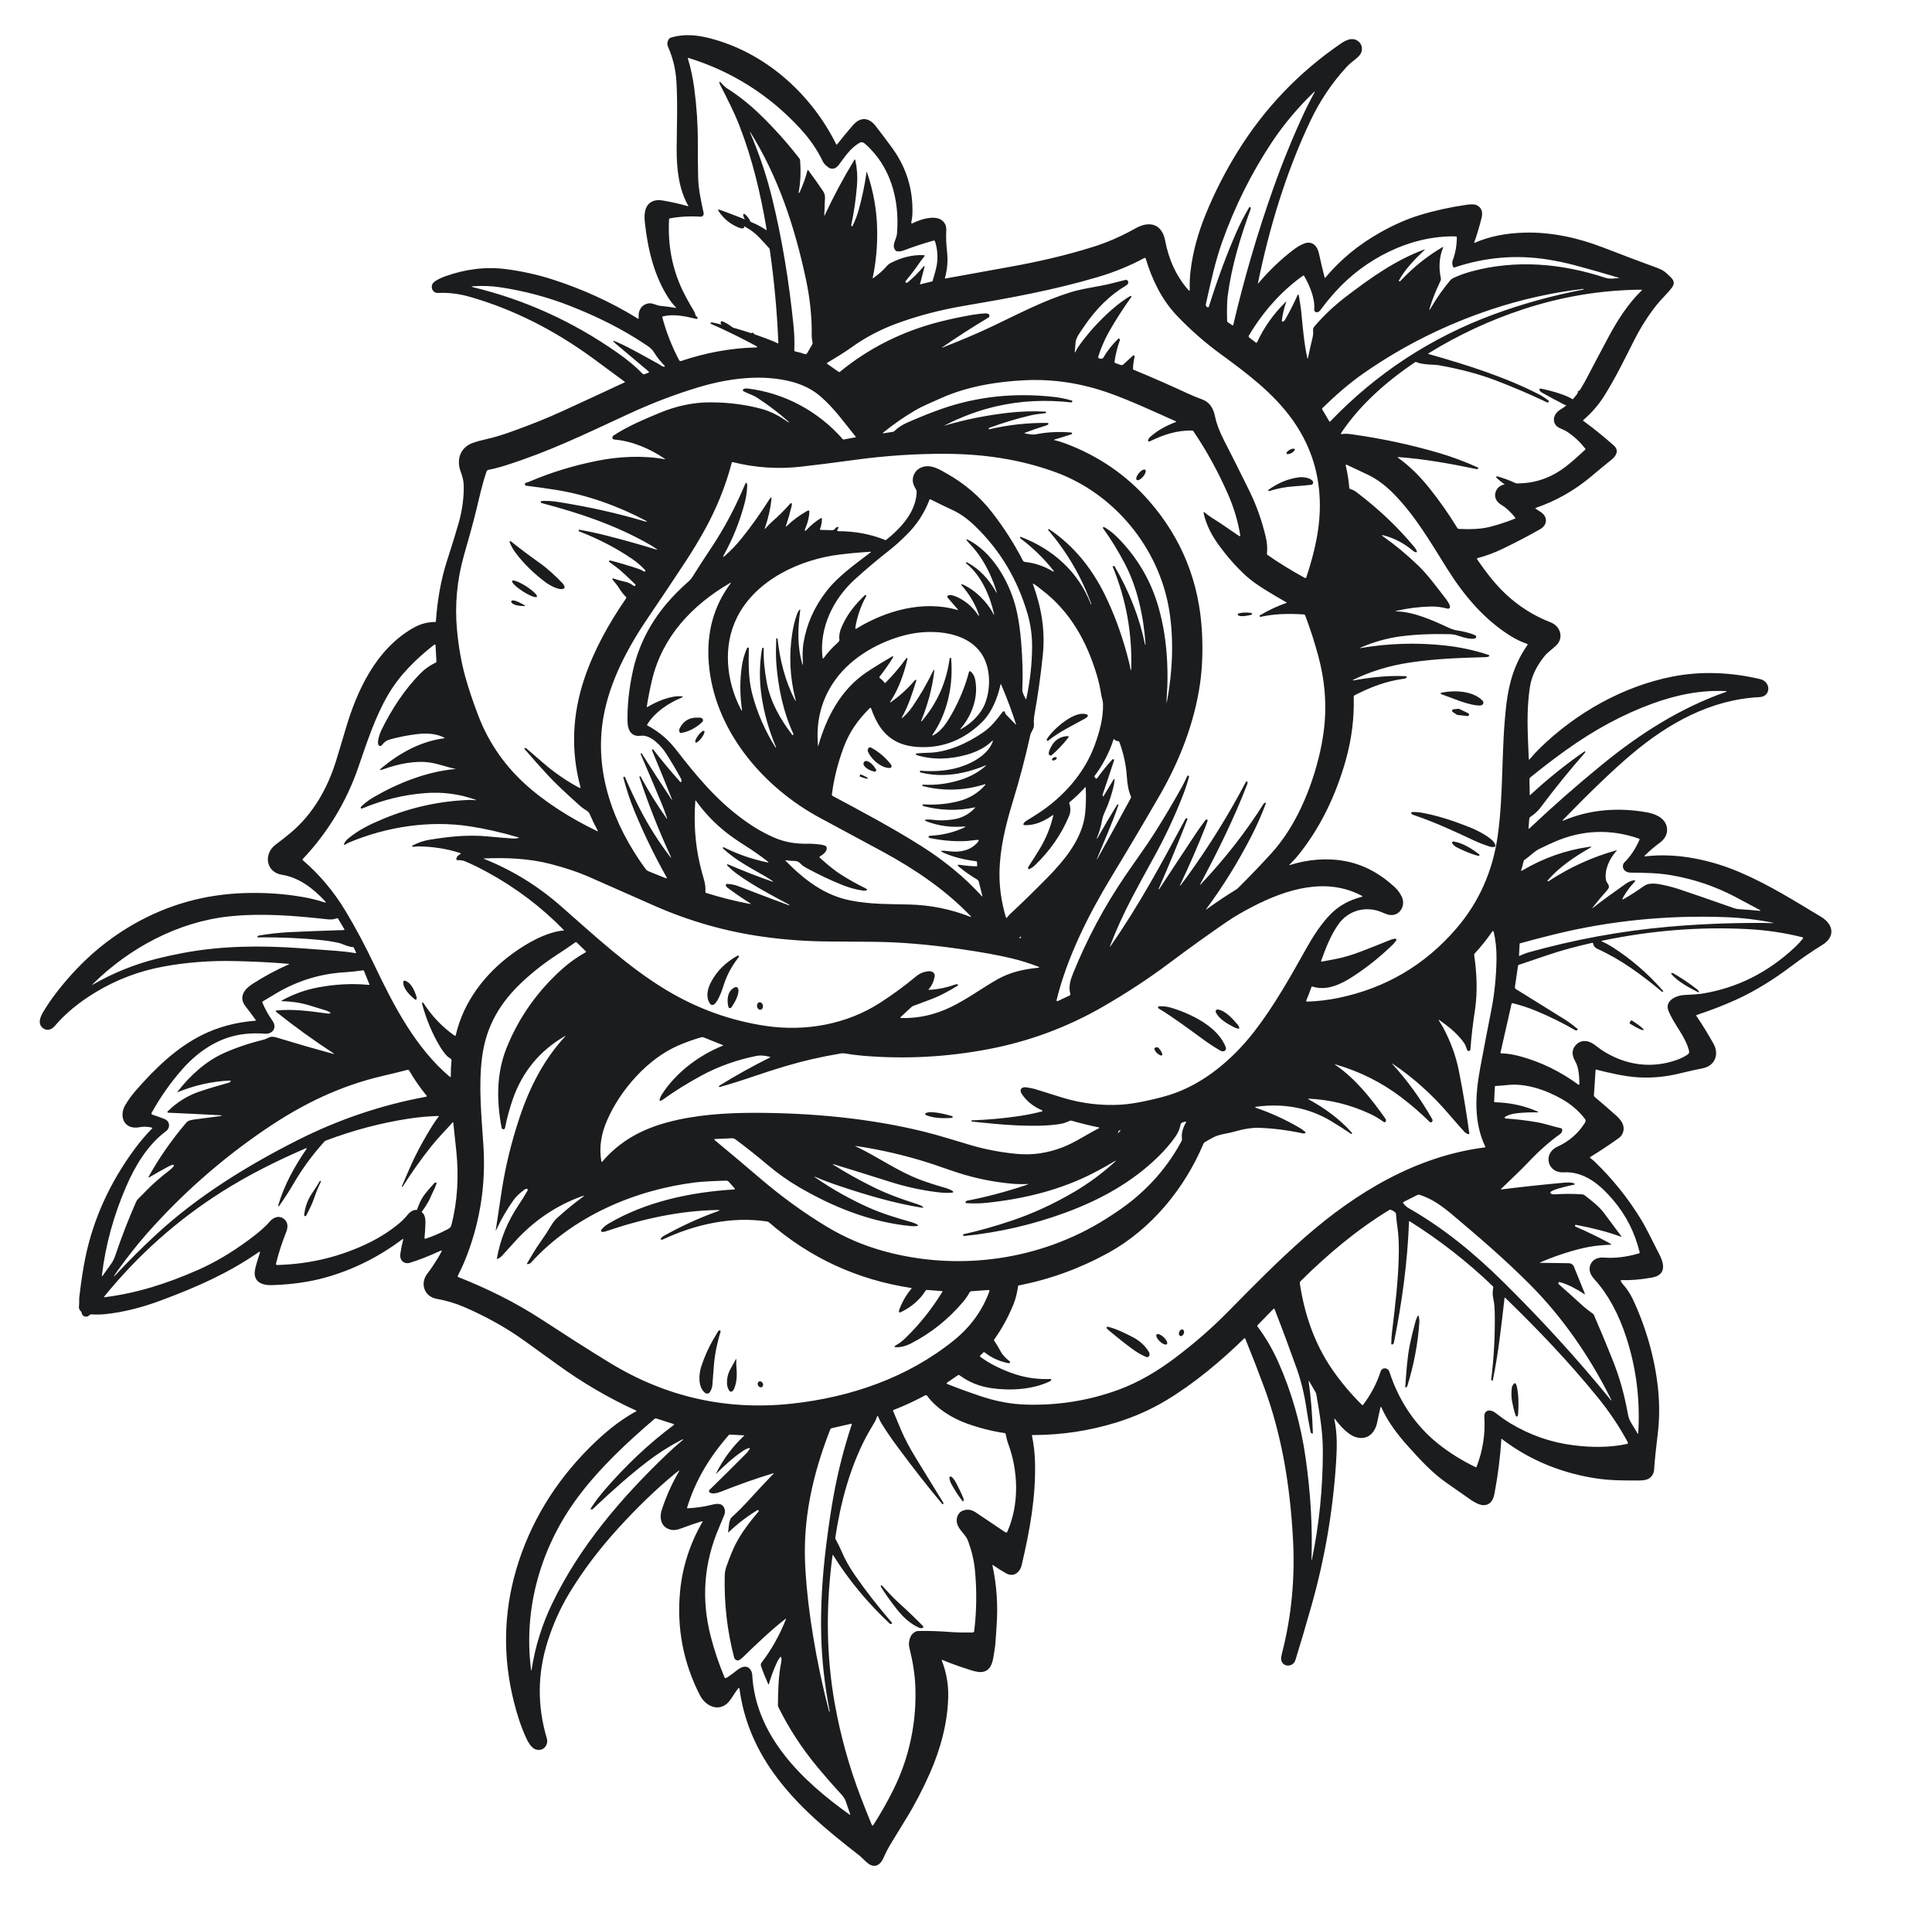 <?xml version="1.0" encoding="UTF-8"?>
<svg width="531.36" height="527.04" style="max-height:500px" version="1.1" viewBox="252.72 257.04 531.36 527.04" xml:space="preserve" xmlns="http://www.w3.org/2000/svg">
<desc>Created with Fabric.js 5.2.4</desc>


<g transform="translate(540 540)">
<rect x="-540" y="-540" width="1080" height="1080" rx="0" ry="0" fill="#fff" visibility="hidden"/>
</g>
<g transform="matrix(.12 0 0 .12 510.04 518.4)">
<path transform="translate(-2500 -2500)" d="m1016.6 2530.5c-36.206-3.227-77.178-5.358-122.92-6.335-56.425-1.244-110.6 2.901-162.5 12.404-56.04 10.272-108.11 29.929-156.25 58.971q-57.328 34.592-93.697 77.355c-6.424 7.549-16.104 12.049-25.548 6.039-14.92-9.503-7.993-26.644-0.74-38.633 8.733-14.476 18.088-28.272 28.094-41.357 50.119-65.632 108.23-118.89 179.43-159.51 77.977-44.435 162.32-68.118 253-71.02 46.804-1.48 91.506 1.51 134.14 8.97 17.23 3.02 33.897 7.135 50.031 12.345 3.227 1.036 3.7 0.326 1.421-2.191-27.324-30.019-60.362-54.886-99.44-61.162-36.591-5.862-42.659-47.929-13.943-69.214 12.73-9.444 24.482-18.71 35.229-27.769 50.297-42.482 83.305-100.8 102.58-162.82 7.608-24.542 14.861-48.521 21.7-71.938 26.318-90.085 69.925-184.73 155.27-233.58 16.253-9.325 33.156-13.914 50.652-13.796 0.947 0 1.451-0.474 1.539-1.451 3.671-51.037 12.108-97.042 25.282-137.98 12.552-38.929 21.493-67.911 26.851-86.947 8.348-29.574 12.256-58.349 11.753-86.325-0.207-10.509-3.109-21.581-6.779-31.173-10.924-28.538-0.918-56.603 28.124-66.727 8.763-3.049 19.213-5.921 31.351-8.585 15.246-3.316 33.719-8.822 55.419-16.549 43.281-15.365 82.269-31.025 117-46.922 46.212-21.167 94.2-43.37 143.99-66.609 0.622-0.296 0.651-0.651 0.118-1.036-24.119-17.932-48.306-35.774-72.559-53.524-87.835-64.181-180.94-111.96-282.24-141.15-24.749-7.135-49.172-10.125-73.299-9-14.328 0.681-19.272-17.466-8.704-25.4 6.365-4.766 14.624-9 24.838-12.641 47.396-16.963 94.022-22.469 139.82-16.519 35.673 4.648 72.115 12.582 105.95 23.476 70.132 22.588 135.38 52.458 195.71 89.67q2.53 1.555 2.22-1.421c-1.747-16.371 5.802-29.722 21.433-33.068 9.917-2.102 18.739 4.618 28.686 5.566 11.359 1.018 22.669 2.53 33.897 4.529 1.954 0.326 2.25-0.207 0.858-1.599-5.891-6.128-11.397-13.055-16.104-20.249-33.423-51.008-48.166-113.26-54.738-175.11-2.013-19.035-0.207-42.304 22.025-48.669 5.417-1.539 11.782-1.687 19.035-0.414 21.108 3.671 40.261 7.993 57.461 12.996 1.332 0.385 1.628-0.03 0.947-1.243-21.167-36.975-26.643-83.483-26.466-129.16 0.237-50.564 2.605-104.5-0.651-156.52-1.717-27.058-8.052-53.08-19.006-78.095-1.451-3.286-1.954-6.424-1.51-9.355 0.622-4.293 2.931-10.332 7.579-11.723 34.34-10.302 67.053-5.358 100.68 4.352 122.35 35.317 223.21 128.01 278.75 240.32 0.296 0.622 1.155 0.711 1.599 0.178 10.955-13.818 22.157-27.438 33.601-40.853 6.542-7.667 12.137-12.552 16.844-14.684 15.631-7.164 28.568 0.711 38.13 12.996 14.003 18.029 26.644 34.814 37.893 50.297 32.742 45.116 48.225 95.473 46.419 151.04q-0.31 9.902-2.664 19.805c-0.385 1.539 1.243 2.783 2.635 2.072 18.887-9.769 61.754-24.216 75.046 1.776 2.043 3.997 2.901 9.088 2.546 15.276-0.8 14.24-0.207 30.107 1.806 47.603 2.339 20.456 0.71 40.587-4.855 60.333-0.296 1.095 0.118 1.539 1.214 1.332 49.744-9.057 99.498-18.057 149.26-26.999 63.027-11.309 127.62-26.081 189.47-45.59q49.024-15.409 96.894-42.363c33.127-18.651 61.014-9.177 67.941 28.242 7.816 42.334 25.46 82.092 53.939 113.95 0.888 0.977 2.516 0.326 2.457-1.007-0.651-15.009 0.178-30.314 1.984-45.235 5.062-41.505 16.519-84.134 34.37-127.86 20.563-50.39 45.361-98.947 74.128-145.15 61.488-98.818 140.26-181.06 236.36-246.72 6.779-4.648 13.115-7.667 19.035-9.118 18.325-4.441 33.778 12.345 27.176 29.782-1.865 4.973-6.365 10.184-13.47 15.631-7.223 5.565-14.358 11.368-20.545 18.118-33.571 36.561-61.31 77.977-83.187 124.31-55.004 116.43-93.43 242.75-119.45 369.9-0.355 1.776 0.059 1.984 1.214 0.592 23.92-28.272 50.208-53.435 78.835-75.49 9.769-7.549 18.709-12.7 26.821-15.512 18.029-6.247 29.219 6.631 32.683 22.736 4.017 18.616 8.399 37.152 13.144 55.596 0.081 0.315 0.331 0.559 0.648 0.634 0.317 0.075 0.649-0.033 0.862-0.279 34.37-41.179 76.052-75.609 125.05-103.23 31.943-17.999 62.523-31.439 91.802-40.321 34.43-10.45 70.073-18.295 106.87-23.535 11.012-1.569 18.651-1.332 22.884 0.651 12.611 5.98 14.684 17.259 11.516 29.693-5.062 19.953-10.598 38.485-16.667 55.626-0.444 1.273-0.059 1.658 1.184 1.095 33.068-14.595 71.908-22.381 116.58-23.328 60.451-1.273 121.32 12.286 178.63 34.518 45.62 17.674 86.799 33.216 123.48 46.567 9.266 3.375 16.459 7.638 21.521 12.789 9.236 9.355 22.795 17.141 11.368 32.328-10.569 14.091-24.334 26.229-34.933 39.669-19.272 24.453-36.028 50.652-50.268 78.628-22.203 43.695-41.919 84.845-68.415 127.56-13.529 21.877-30.226 41.238-50.06 58.142-0.087 0.076-0.135 0.188-0.129 0.303 0.006 0.116 0.064 0.222 0.159 0.289 24.63 17.97 48.195 36.975 70.694 57.047 12.522 11.161 5.713 23.624-5.151 32.387-15.648 12.58-31.142 25.351-46.479 38.308-37.863 31.943-80.316 56.07-127.42 72.322-0.829 0.296-0.948 1.391-0.207 1.835 4.212 2.507 8.339 5.154 12.375 7.934 16.016 10.953 14.594 29.574-1.865 38.929-27.324 15.542-56.277 30.67-86.887 45.383-18.252 8.791-37.306 15.81-56.899 20.96-1.036 0.266-1.51 1.51-0.888 2.398 10.924 16.075 21.848 30.847 32.712 44.317 37.419 46.33 82.773 79.812 136.06 100.5 21.907 8.496 30.788 34.962 12.818 52.606-8.556 8.378-19.716 15.601-27.029 24.719-18.236 22.677-29.249 45.531-33.038 68.533-9.147 55.448-5.299 111.25-3.019 166.55 0.089 2.398 0.918 2.665 2.427 0.829 7.135-8.674 14.95-17.141 23.476-25.43 82.743-80.552 189.82-141.3 303.62-163.65 66.639-13.085 135.44-9.592 200.74 5.861 25.341 5.98 25.074 39.936-1.333 41.238-111.46 5.477-208.85 59.504-293.67 131.21-41.327 34.933-93.549 84.904-156.69 149.91-2.25 2.339-1.895 2.872 1.095 1.628 60.066-25.282 124.37-30.344 190.56-18.828 8.94 1.539 17.23 4.204 24.897 8.022 26.052 12.907 29.752 43.311 6.306 60.807-13.144 9.829-24.985 19.894-35.495 30.167-1.628 1.598-1.332 2.25 0.947 1.983 73.418-8.822 152.4 8.437 219.51 37.538 66.313 28.746 122.65 64.537 183.37 100.92 28.509 17.081 33.808 45.442 2.842 64.566-23.298 14.358-47.041 30.64-71.227 48.876-39.669 29.87-81.915 56.484-127 76.911-27.621 12.522-57.461 24.068-89.552 34.637-0.419 0.139-0.749 0.468-0.888 0.888s-0.074 0.88 0.178 1.243q20.471 29.975 39.432 64.122c13.263 23.979 3.049 50.178-24.423 55.833-16.312 3.345-33.394 6.868-49.942 11.072-33.275 8.437-66.046 11.694-98.285 9.769-30.907-1.806-65.75-10.065-96.272-17.703-0.948-0.237-1.451 0.148-1.51 1.125l-3.849 58.29c-0.06 0.989 0.359 1.948 1.125 2.576 16.924 14.288 33.661 28.795 50.208 43.518 4.677 4.174 8.615 8.674 11.842 13.499 8.437 12.759 6.128 29.042-6.424 38.041-21.137 15.142-42.811 29.519-64.98 43.104-0.918 0.533-0.948 1.865-0.089 2.487 3.996 2.871 7.578 5.832 10.717 8.881 40.409 38.988 75.371 82.565 104.92 130.67 14.477 23.594 28.153 53.317 42.097 79.99 11.871 22.736 17.229 48.432-16.667 54.383-26.466 4.648-49.764 6.542-69.895 5.713-0.408-0.011-0.796 0.171-1.048 0.493-0.251 0.321-0.335 0.743-0.225 1.135 0.622 2.25 1.717 4.263 3.345 6.069 10.036 11.131 18.058 23.002 24.009 35.614 30.226 64.033 50.268 134.52 57.698 202.43 4.115 37.33 3.878 73.921-0.681 109.8-3.582 28.154-6.246 54.442-7.993 78.895q-1.021 13.9-12.966 20.87-6.528 3.774-21.581 3.908c-17.851 0.148-34.844-0.059-50.978-0.563-32.564-1.066-66.076-6.157-100.51-15.305-60.54-16.045-114.98-42.6-163.38-79.694-0.415-0.326-0.652-0.207-0.681 0.296-2.339 40.409-7.608 82.329-15.838 125.76-1.539 8.171-5.21 17.97-12.493 22.529-14.979 9.385-32.505-2.279-46.034-11.842-17.911-12.641-34.637-24.334-50.238-35.11-33.778-23.357-60.806-52.784-91.387-86.947-21.995-24.571-44.613-54.293-58.971-86.562-0.918-2.042-1.628-1.954-2.132 0.207-2.723 11.545-5.21 22.825-7.431 33.867-5.062 24.778-22.706 42.334-49.646 33.778-17.762-5.655-35.081-25.371-46.153-40.084-2.22-2.99-2.96-2.664-2.191 0.977 6.542 31.38 5.98 62.168 3.671 97.959q-10.835 166.88-56.396 327.72c-13.884 49.084-26.14 90.529-36.709 124.37-5.447 17.289-30.522 17.229-32.742-1.599-0.326-2.931 0.266-7.431 1.835-13.47 21.996-84.815 30.374-173.15 25.163-264.99-6.69-118.42-24.986-233.84-65.721-344.2-13.909-37.656-28.436-75.08-43.577-112.26-0.385-0.977-1.658-1.243-2.398-0.503-54.383 53.258-116.4 104.62-178.93 142.13q-53.11 31.84-114.66 50.8-92.809 28.597-191.21 28.597-1.91 0-1.51 1.865c4.085 19.627 6.394 39.965 6.898 61.073 1.954 78.895-11.753 155.09-30.492 234.64-4.174 17.792-18.621 29.071-36.501 18.917-9.998-5.671-19.719-11.816-29.13-18.414-1.273-0.859-1.717-0.563-1.391 0.947 9.858 45.383 12.937 92.216 9.295 140.5-0.77 9.947-1.51 20.871-2.191 32.742-0.446 7.524-1.326 15.016-2.635 22.439-3.227 18.207-4.174 42.719-25.696 47.811-6.069 1.451-14.772 0.415-26.081-3.079-25.163-7.786-47.514-15.749-67.053-23.949-1.835-0.74-2.368-0.207-1.628 1.628 10.154 25.607 15.039 54.293 14.595 80.67-0.977 60.6-17.526 121.61-42.393 177.8-15.779 35.614-34.015 70.931-54.086 103.41-11.757 19.05-23.44 38.145-35.051 57.284-5.95 9.828-11.901 21.374-16.549 31.943-3.138 7.164-6.779 12.226-10.894 15.187-17.822 12.878-32.949-10.924-45.057-20.308-72.559-56.277-142.6-113.5-196.45-188.84-42.718-59.771-68.651-123.66-77.74-191.63-0.503-3.76-1.894-4.085-4.115-1.036-4.351 6.036-8.527 12.196-12.523 18.473q-7.55 11.857-13.855 16.696c-22.588 17.17-49.024 1.658-60.422-20.604-38.337-74.927-53.465-154.5-45.383-238.78 5.358-55.951 22.854-108.68 50.978-158.2 0.888-1.569 0.474-2.072-1.243-1.539-15.009 4.589-30.551 9.947-46.567 16.016-8.852 3.375-15.986 4.648-21.344 3.819-25.104-3.819-30.551-25.992-23.476-47.307 10.095-30.521 23.091-59.385 38.959-86.621 1.391-2.338 0.947-2.753-1.273-1.184-2.703 1.899-5.33 3.904-7.875 6.009-44.702 36.768-89.226 80.493-129.7 124.9q-66.742 73.226-112.97 150c-19.983 33.216-36.265 69.422-48.787 108.62-23.772 74.276-24.453 148.88-2.013 223.81 2.901 9.71-2.516 21.996-12.818 24.927-17.437 4.943-27.739-11.605-34.311-25.756-12.67-27.413-20.871-53.583-27.976-81.529q-39.389-154.49 4.974-305.69c31.114-105.92 88.693-199.59 167.02-278.04 32.92-32.979 67.911-62.405 108.35-84.46 0.385-0.207 0.326-0.77-0.059-0.947-63.205-28.686-123.89-64.181-182.06-106.46-24.66-17.911-49.942-36.117-75.845-54.679-42.719-30.581-88.96-55.744-136.98-76.496-19.509-8.437-40.646-14.713-63.382-18.828-27.769-5.033-38.219-35.021-21.226-57.224 12.133-15.837 22.983-32.616 32.446-50.179 1.687-3.138 0.918-3.967-2.309-2.457-25.223 11.694-48.402 20.782-69.569 27.324-13.647 4.204-24.127-5.862-22.233-19.864 1.539-11.338 3.701-22.321 6.513-32.979 0.503-1.984-0.059-2.369-1.687-1.125-54.323 40.883-113.35 70.22-177.03 87.983-36.443 10.154-77.266 15.897-122.53 17.259-16.726 0.503-36.057-3.819-38.87-23.298-0.77-5.358 0.503-13.736 3.789-25.075 2.427-8.378 4.973-16.548 7.667-24.453 1.332-3.878 0.296-4.677-3.049-2.339-68.77 47.514-139.05 78.806-223.3 110.22-44.939 16.756-87.628 27.235-128.1 31.439-9.207 0.947-19.775 1.125-31.676 0.533-1.026-0.034-2.037 0.245-2.901 0.799-2.457 1.658-4.056 3.997-7.283 4.263-6.75 0.622-10.687-2.398-11.842-9-0.164-0.951-0.631-1.823-1.332-2.487-3.404-3.316-5.625-7.016-4.855-12.019 1.125-7.342-0.03-14.24 0.859-21.759 4.322-36.531 8.94-66.638 13.884-90.351 18.354-88.368 55.892-171.08 112.64-248.11 12.217-16.612 25.602-32.332 40.054-47.041 1.243-1.244 1.007-2.043-0.711-2.427-10.273-2.191-19.509-2.457-27.739-0.8-34.962 7.016-48.639-24.453-32.416-51.451 7.253-12.049 15.749-23.624 25.548-34.696 43.074-48.847 90.943-95.71 149.88-125.05 37.034-18.443 77.769-29.337 122.21-32.742 0.918-0.059 1.391-1.125 0.859-1.865-7.934-10.983-15.72-21.404-23.387-31.262-16.46-21.167-2.605-39.284 15.986-51.185 27.532-17.673 54.442-32.15 82.565-44.495 2.044-0.882 1.955-1.415-0.265-1.622m1326.1-1813.7c14.713 42.837 22.499 86.592 23.357 131.29 0.71 38.011-2.664 74.691-10.154 110.07-0.326 1.48 0.148 1.776 1.391 0.918 12.226-8.556 22.469-17.614 30.669-27.176 2.735-3.183 6.076-5.789 9.829-7.667 25.519-12.937 50.712-18.799 75.608-17.526 1.214 0.059 1.836 1.48 1.066 2.427-10.894 13.115-19.894 28.242-30.788 41.594-4.199 5.173-8.363 10.373-12.493 15.601-1.155 1.451-0.089 3.612 1.776 3.582 1.332-0.03 2.546-0.474 3.612-1.362 13.292-11.22 24.778-22.736 34.518-34.489 3.286-3.937 4.263-3.434 2.96 1.51l-9.917 37.715c-0.059 0.207 0.148 0.414 0.355 0.355 3.908-1.125 13.085-3.404 27.531-6.868 0.563-0.148 0.948-0.474 1.095-1.036 4.115-14.24 9.148-29.337 10.51-43.577q2.265-23.447-4.796-46.715c-0.468-1.594-2.129-2.516-3.73-2.072-24.186 6.839-47.248 14.447-69.214 22.825-4.589 1.747-9.473 2.25-14.654 1.569-1.154-0.148-2.131-0.681-2.901-1.539-10.569-11.842 2.043-25.519 3.108-38.278 6.631-78.243-14.832-156.49-74.543-207.55-3.02-2.576-7.164-3.375-10.746-1.362-21.492 12.138-33.423 31.499-48.047 50.771-6.513 8.555-15.631 12.226-24.926 5.003-5.891-4.559-9.621-8.555-11.25-11.99-12.523-26.495-29.782-51.718-51.718-75.608-70.902-77.207-156.37-131.32-256.34-162.38-1.48-0.444-1.983 0.059-1.539 1.51 6.572 22.233 11.368 44.583 14.358 67.023q8.481 63.368 8.348 126.02c-0.059 25.43 0.148 51.215 0.651 77.414 0.533 28.035 6.602 55.596 12.552 82.802 0.592 2.753 0 5.092-1.806 7.075-1.214 1.332-2.724 1.954-4.5 1.835-24.66-1.539-48.373-0.237-71.109 3.878-0.977 0.178-1.688 1.007-1.747 2.013-3.108 58.497 6.987 112.29 30.255 161.4 6.69 14.151 15.72 30.67 27.058 49.527 1.895 3.138 2.546 6.898 3.878 10.273 0.326 0.829 1.007 1.51 1.895 1.776 1.095 0.355 1.776 1.036 2.013 2.013 0.71 2.812-0.355 3.878-3.168 3.197-26.525-6.306-51.274-11.516-76.141-5.625-0.947 0.237-1.54 1.184-1.273 2.131 9.148 34.37 22.055 67.171 38.722 98.433 0.829 1.539 2.635 2.28 4.293 1.717 57.52-19.331 114.54-29.663 171.08-31.055 4.47-0.118 4.766-1.243 0.829-3.375-33.63-18.266-68.06-35.14-103.29-50.682-1.569-0.711-1.688-1.599-0.385-2.694 0.888-0.74 2.428-0.888 4.618-0.385 47.011 10.717 92.572 24.779 136.65 42.215 4.204 1.658 8.2 3.493 12.019 5.477 1.036 0.533 1.51 0.207 1.451-0.947-2.96-72.204-9.562-143.58-19.775-214.16-0.181-1.234-0.739-2.382-1.599-3.286-15.098-15.69-27.621-32.712-46.981-44.051-21.522-12.582-42.571-25.341-63.086-38.278-1.51-0.947-2.22-1.865-2.191-2.753 0.03-1.391 0.71-1.835 2.013-1.391 30.462 10.835 56.396 21.078 77.77 30.729 8.792 3.997 17.437 8.822 25.933 14.536 0.533 0.355 1.273-0.089 1.155-0.74-13.825-82.299-32.742-162.17-62.612-238.79-12.256-31.469-28.716-63.264-44.347-93.815-0.476-0.983-0.843-2.016-1.095-3.079-0.918-3.937 0.059-4.441 2.901-1.569 4.885 5.003 8.615 9.769 14.565 13.529 26.022 16.519 50.859 36.176 74.484 58.942 32.564 31.38 62.908 65.217 91.032 101.48 0.947 1.22 1.513 2.693 1.628 4.233 2.102 26.436 0.977 51.067-3.316 73.832-0.148 0.622 0.118 0.918 0.77 0.888 0.552-0.049 1.036-0.387 1.273-0.888 7.993-17.378 14.032-34.104 18.088-50.179 0.444-1.687 1.184-1.835 2.25-0.444 11.22 15.009 22.292 30.64 33.245 46.863 3.701 5.477 5.299 11.19 4.796 17.17-1.036 12.759-0.651 25.519-1.717 38.426-0.178 2.131 0.177 2.22 1.095 0.296 19.865-42.6 42.334-84.638 67.408-126.14 1.391-2.339 2.368-2.161 2.931 0.503 3.997 19.272 5.21 38.396 3.612 57.372q-4.13 49.69-13.055 90.055-0.267 1.199 0.355 2.398c0.918 1.687 1.776 1.687 2.635-0.03 5.798-11.665 10.468-23.859 13.944-36.413 7.904-28.449 13.914-57.165 17.969-86.147 0.208-1.446 0.534-1.506 1.038-0.114m878.82 80.493c0.918 1.007 1.125 2.132 0.651 3.404-23.979 66.076-43.903 131.29-52.784 199.77-1.48 11.516-1.924 30.285-1.302 56.366 0.03 1.717 0.77 3.049 2.22 4.026l9.888 6.542c1.036 0.681 1.717 0.415 1.984-0.799 24.867-105.92 55.33-210.04 91.269-311.55 21.256-60.066 45.265-118.92 72.056-176.53 7.046-15.157 15.483-30.314 23.032-45.235 1.154-2.25 0.799-2.487-1.007-0.74-36.028 34.903-69.007 73.477-96.687 115.19-46.893 70.635-84.875 146.72-113.92 228.22-16.282 45.738-26.792 95.029-37.656 143.49-0.296 1.243-0.059 2.576 0.592 3.671 0.829 1.391 1.895 2.368 3.197 2.96 1.273 0.592 2.783-0.059 3.197-1.391 20.219-64.241 41.623-121.91 64.211-172.98 7.727-17.437 17.2-35.791 28.449-55.034 0.385-0.681 1.362-0.77 1.895-0.178zm-1018.9 163.92c-25.252-118.24-62.997-233.49-127.36-336.45-0.089-0.178-0.237-0.207-0.414-0.118l-0.03 0.03c-0.296 0.148-0.385 0.355-0.237 0.651 21.209 49.105 38.252 99.907 50.948 151.87 21.877 89.463 38.13 186.03 48.698 289.7 2.073 20.397 2.694 39.521 1.865 57.432-0.089 1.539 0.977 2.872 2.487 3.168 7.667 1.451 14.95 3.434 21.788 5.891 1.925 0.687 4.066-0.097 5.092-1.865l12.019-20.693c0.473-0.859 0.681-1.806 0.533-2.753-0.77-5.862-2.072-11.19-1.983-17.289q0.933-62.436-13.41-129.58m1100.7 53.494c-4.766 13.766-7.963 27.324-9.562 40.735-0.474 4.026 0.918 4.855 4.204 2.457 1.302-0.977 2.368-2.191 3.227-3.641 10.243-17.851 19.42-35.88 27.532-54.146 2.013-4.47 3.375-4.292 4.085 0.563 1.747 11.96 4.174 24.334 5.299 36.235 3.375 35.347 6.276 70.398 13.588 104.5q1.021 4.662 1.954 0 4.485-21.759 10.214-45.294c1.332-5.358 1.776-10.776 1.332-16.223-0.355-4.381 0.592-7.075 3.227-10.125 21.344-24.897 45.738-47.81 73.151-68.711 56.307-42.926 112.23-82.684 178.16-107.17 1.865-0.681 2.102-0.355 0.652 1.036-22.173 21.404-43.4 42.807-58.35 69.54-0.353 0.635-0.204 1.431 0.355 1.895 0.918 0.77 1.718 0.77 2.428 0.03 29.338-31.351 61.547-57.284 96.598-77.77 1.776-1.036 2.28-0.622 1.51 1.303-8.615 21.463-10.243 44.85-4.885 70.132 0.385 1.776 0.148 3.523-0.651 5.21-11.102 23.15-19.391 44.11-24.927 62.908-1.628 5.477-1.006 5.773 1.865 0.829 13.825-23.713 29.012-45.383 45.59-65.01q2.265-2.62 5.151-4.085c12.73-6.246 27.087-11.516 43.044-15.868 101.78-27.621 206.34-18.532 306.79 14.476 10.42 3.434 21.611 1.599 32.209 0.533q0.399-0.045 0-0.178c-33.867-10.273-67.912-19.805-101.63-28.864-20.812-5.595-42.393-10.125-64.685-13.588-71.138-11.042-141.77-4.855-211.88 18.591-1.066 0.355-1.865 0.03-2.428-0.947-2.546-4.648-3.167-10.42-1.244-15.512 6.188-16.43 9.296-34.015 9.355-52.725 0-1.095-0.888-1.983-1.983-2.013-104.21-2.724-208.77 51.57-276.5 127-12.878 14.358-24.275 28.331-34.193 41.86-1.806 2.457-4.026 4.056-6.661 4.766-4.056 1.066-7.934-2.22-7.52-6.394 2.398-24.512-10.45-54.767-23.15-76.941-0.415-0.77-1.421-0.977-2.132-0.474-50.534 35.288-93.549 85.082-124.51 137.54-0.858 1.421-0.473 3.256 0.829 4.263l14.861 11.368c1.51 1.155 2.635 0.859 3.434-0.858 15.661-33.926 37.39-64.566 65.158-91.92 1.335-1.303 1.72-1.066 1.098 0.68m-348.05 122.09c0.77 0.918 1.007 1.984 0.74 3.138-2.161 9.325-3.375 18.384-3.641 27.117-0.032 1.018 0.57 1.949 1.51 2.339 41.505 17.111 82.506 35.051 122.97 53.85 11.138 5.181 22.497 9.872 34.045 14.062 17.851 6.483 25.963 21.108 29.663 39.432 3.256 16.075 10.184 34.429 20.782 55.034 19.81 38.496 39.231 77.19 58.261 116.08 15.868 32.416 28.242 67.319 37.123 104.77 3.138 13.203 4.026 25.785 2.694 37.715-0.139 1.376 0.472 2.721 1.599 3.523 26.614 18.502 54.767 35.85 84.519 52.073 0.74 0.385 1.51 0.651 2.309 0.74 0.71 0.089 1.391-0.355 1.628-1.036 19.331-58.379 33.097-116.76 31.025-177.59-2.309-67.882-23.387-129.55-63.263-184.97-43.548-60.57-103.11-105.27-164.27-149.91q-53.775-39.299-100.09-87.924c-34.577-36.324-56.692-82.121-71.316-130.7-0.385-1.273-1.836-1.895-3.02-1.273-34.429 18.443-69.747 32.712-107.08 43.755-102.13 30.255-204.15 48.55-305.72 65.78-55.951 9.503-108.32 23.298-157.11 41.445-36.472 13.559-70.28 31.528-101.45 53.879-17.999 12.937-36.768 23.772-55.626 35.436-0.373 0.227-0.606 0.628-0.618 1.064s0.198 0.85 0.559 1.097l26.496 18.621c0.74 0.533 1.746 0.503 2.457-0.089 66.935-54.826 143.58-93.193 229.88-115.1 22.588-5.714 46.567-10.835 71.967-15.305 10.924-1.924 21.788-3.168 32.594-3.671 1.967-0.092 3.927 0.294 5.713 1.125 3.523 1.628 3.789 6.513 0.474 8.496-36.069 21.536-71.406 44.275-105.95 68.178-1.747 1.214-1.628 1.421 0.355 0.651 39.551-15.424 78.036-31.38 117.56-50.238 57.372-27.384 113.71-57.017 174.6-76.082 31.558-9.858 64.951-12.937 97.131-21.137q14.832-3.774 30.196-7.638c2.123-0.541 4.352 0.358 5.506 2.22 2.901 4.618-0.326 8.467-4.115 10.687-36.679 21.611-69.125 53.465-97.308 95.562-6.72 10.006-17.644 23.476-18.414 35.88-0.355 6.039-0.859 11.93-1.539 17.644q-0.888 7.771 2.487 0.711c1.952-4.074 4.26-7.967 6.897-11.634 21.996-30.61 47.219-58.379 75.727-83.335 14.062-12.286 28.124-22.647 42.156-31.055 0.444-0.266 0.888-0.296 1.362-0.089 0.326 0.148 0.563 0.326 0.77 0.592 0.503 0.681 0.474 1.391-0.03 2.072-18.414 25.548-37.804 55.774-51.481 80.227-9.858 17.644-17.94 36.383-24.186 56.248q-0.844 2.62 1.687 3.819c2.753 1.273 5.24 1.451 7.49 0.562 1.008-0.39 1.853-1.11 2.398-2.043q13.633-23.225 33.837-42.896c0.436-0.409 1.002-0.65 1.599-0.681 1.45-0.089 2.28 0.415 2.457 1.451 0.149 0.85 0.089 1.724-0.177 2.546-5.521 15.718-9.535 31.925-11.99 48.402-0.243 1.646 0.712 3.233 2.28 3.789l12.049 4.204c1.944 0.683 4.107 0.239 5.625-1.155l22.677-20.634c0.737-0.679 1.891-0.59 2.542 0.18m-1185.8-30.995c32.416 14.328 64.093 33.304 95.858 50.386 3.76 2.013 7.046 5.625 11.279 6.098 3.286 0.385 3.789-0.622 1.451-2.99-8.733-8.852-16.637-18.917-23.683-30.226-5.269-8.437-11.131-12.049-19.006-17.348-54.886-36.798-112.67-64.951-173.92-88.96-50.534-19.805-103.32-33.867-158.38-42.245-20.397-3.108-41.061-3.967-62.05-2.605-5.625 0.385-5.684 1.214-0.207 2.546 118.42 28.686 228.54 78.776 330.38 150.21 23.18 16.253 42.186 32.18 57.076 47.722 1.332 1.362 2.872 1.717 4.648 1.066l8.141-3.02c2.368-0.859 2.575-2.102 0.651-3.73l-74.75-62.879c-8.615-7.252-7.786-8.584 2.516-4.025m2215.6-120.49-0.118-0.77c-0.059-0.355-0.267-0.503-0.622-0.474q-106.04 12.3-209.86 46.715c-105.8 35.081-203.68 83.957-293.58 146.63-33.63 23.446-65.07 51.185-94.377 79.783-0.829 0.799-1.007 2.072-0.415 3.049l16.46 27.828c0.296 0.503 1.007 0.622 1.421 0.178 106.69-111.28 232.48-193.49 377.33-246.6 64.418-23.624 132.3-42.334 203.62-56.129 0.117-0.029 0.176-0.088 0.147-0.207m-79.576 257.14q-1.11 3.02-5.062 1.155c-38.292-18.165-77.281-34.825-116.88-49.942-37.686-14.388-81.056-25.933-130.14-34.637-12.937-2.279-35.111-0.237-51.481-7.223-1.095-0.474-2.368-0.326-3.375 0.326-66.047 44.909-125.85 97.278-169.45 162.56-0.652 1.007 0.177 2.279 1.362 2.102 9.888-1.599 17.969-0.355 27.62 1.036 66.876 9.532 131.92 23.535 195.12 42.038 29.989 8.792 59.8 19.894 89.434 33.364 1.066 0.474 1.362 1.836 0.622 2.724-0.799 0.947-1.688 1.332-2.664 1.125-60.303-12.463-119.78-23.328-179.61-27.621-2.368-0.177-2.575 0.444-0.651 1.836 24.63 17.733 48.106 40.439 70.398 68.119 23.594 29.308 45.383 60.422 64.981 92.483 0.794 1.294 2.183 2.105 3.7 2.161 23.861 0.888 48.61 1.036 71.671-4.914 18.502-4.766 37.389-11.013 56.662-18.68 1.214-0.503 1.421-1.243 0.622-2.28-10.154-12.907-20.871-22.795-32.209-29.663-10.776-6.513-17.022-17.259-12.434-29.87 4.115-11.22 13.677-17.141 28.746-17.792 11.397-0.503 22.558-1.066 33.511-1.628 22.529-1.214 44.761-7.223 66.698-18.058 28.064-13.855 51.363-36.087 75.875-58.497 0.799-0.74 0.917-1.983 0.237-2.872-11.575-14.802-24.956-27.354-40.202-37.656-6.306-4.233-13.292-6.631-20.072-10.036-10.332-5.21-14.565-17.674-9.207-28.183 2.812-5.506 6.927-9.888 12.345-13.174 29.752-17.881 46.241-44.584 61.487-73.773 16.358-31.337 32.897-62.58 49.616-93.726 20.22-37.627 44.495-75.579 75.224-105.36 1.421-1.391 1.125-2.072-0.858-2.043-91.861 0.799-182.03 15.779-270.46 44.88-76.526 25.193-148.85 58.853-217.03 100.98-0.651 0.385-0.503 1.362 0.207 1.569 86.059 24.305 173.89 52.044 252.08 91.92 8.2 4.174 15.838 9.207 22.973 15.068 0.647 0.527 0.884 1.409 0.589 2.189m-2223.3 294.12c0.178-0.474 0.651-0.77 1.125-0.681 21.783 3.833 43.41 8.504 64.833 14.003 38.959 9.976 76.023 20.397 111.16 31.262 3.345 1.036 3.582 0.533 0.71-1.451-5.122-3.582-10.184-6.839-15.246-9.74-77.148-44.258-162.47-72.944-247.67-95.118-1.095-0.266-1.806-0.977-2.072-2.102-0.326-1.303 0.622-2.605 1.984-2.694 11.605-0.681 24.482 0.119 38.604 2.339 69.717 11.042 134.88 25.607 195.47 43.666 2.25 0.681 4.174 1.036 5.773 1.125q3.197 0.177 0.355-1.332c-64.625-34.045-134.22-59.385-206.28-71.079-22.999-3.732-46.076-6.969-69.214-9.71-1.48-0.148-2.664-1.243-2.99-2.664-0.503-2.22 0.326-3.582 2.457-4.145 3.018-0.767 5.968-1.777 8.822-3.02q73.092-31.217 155.78-47.603c47.041-9.325 103.11-12.582 152.52-3.404 2.161 0.414 2.309 0 0.503-1.244-33.186-22.706-74.75-40.409-115.19-43.755-0.947-0.089-1.835-0.355-2.635-0.858-1.687-1.036-2.191-2.872-1.48-5.447 0.296-1.125 1.004-2.098 1.984-2.724 33.364-21.848 70.517-37.331 106.72-52.369 35.821-14.861 74.632-23.713 113.38-23.831 42.067-0.118 81.618 4.796 118.62 14.743 23.121 6.217 43.192 17.259 62.76 31.291 0.03 0 0.03 0 0.059-0.03l0.444-0.563c0.237-0.326 0.207-0.592-0.059-0.859-22.41-19.983-46.36-38.248-71.819-54.767-10.421-6.75-21.078-9.621-31.617-15.098-2.398-1.243-2.161-4.737 0.385-5.625 2.575-0.918 5.447-1.214 8.585-0.829 85.052 10.213 162.94 52.695 218.68 116.55 0.267 0.326 0.71 0.474 1.155 0.385l28.331-5.24c0.135-0.023 0.247-0.116 0.296-0.244 0.049-0.128 0.026-0.272-0.059-0.378-26.259-32.239-50.327-66.935-83.039-94.496q-26.289-22.158-64.477-32.15c-67.586-17.674-143.52-7.993-211.34 12.138-53.524 15.897-108.26 36.768-164.18 62.672-105.66 48.906-180.5 85.289-279.31 116.79-13.351 4.263-26.792 7.756-40.261 10.45-1.809 0.359-3.288 1.657-3.878 3.405-10.391 30.018-16.874 60.925-24.275 91.239-8.26 33.749-18.295 68.089-27.828 101.93-15.72 55.863-20.989 112.23-15.809 169.13 3.523 38.544 9.769 74.276 18.769 107.2q10.702 39.077 29.574 88.812c22.499 59.178 56.958 110.54 103.38 154.03 47.189 44.198 109.65 83.276 169.42 111.9 1.806 0.858 2.25 0.415 1.273-1.332-6.365-11.634-12.493-24.305-18.325-38.011-2.25-5.299-7.135-7.667-11.664-10.569-3.389-2.166-6.606-4.591-9.621-7.253-33.66-29.929-58.793-53.879-75.461-71.908-17.555-19.006-35.11-38.811-52.695-59.386-0.414-0.503-0.326-0.888 0.237-1.184l1.007-0.533c0.892-0.473 1.982-0.356 2.753 0.296 13.481 11.771 27.02 23.474 40.617 35.11 25.933 22.173 53.198 40.794 81.766 55.863 1.125 0.592 2.428-0.444 2.102-1.687-22.292-82.536-19.213-165.9 9.296-250.07 21.552-63.678 55.537-125.08 94.999-182.33 0.829-1.184 0.681-2.813-0.355-3.849-5.536-5.418-10.45-11.664-14.743-18.68-4.5-7.342-10.184-14.121-15.72-20.604-0.239-0.261-0.412-0.576-0.503-0.918-0.148-0.622 0.059-1.184 0.681-1.658 0.385-0.266 0.859-0.355 1.273-0.207 9.592 3.375 18.947 5.98 28.094 7.845 6.365 1.273 12.522 4.263 18.532 8.911 1.273 0.977 2.457 0.918 3.612-0.207l0.651-0.651c0.592-0.592 0.592-1.539 0-2.102-15.068-14.21-29.426-29.101-45.412-41.061-4.858-3.641-9.753-7.233-14.683-10.776-0.918-0.651-0.799-2.043 0.207-2.546 0.977-0.474 2.013-0.592 3.049-0.326 20.989 5.358 42.304 11.664 63.945 18.947 4.293 1.451 8.526 3.464 12.7 6.069 1.155 0.71 2.664 0.089 2.96-1.214 0.207-0.829 0-1.539-0.563-2.161-9.029-9.621-19.154-18.295-30.403-25.963-35.998-24.512-76.26-45.383-120.78-62.642-0.898-0.328-1.361-1.321-1.036-2.22zm1394.1 660.85c0.918 0.326 1.184 0.918 0.859 1.806-20.946 53.769-43.005 107.1-66.165 159.95-0.148 0.296-0.059 0.533 0.237 0.681h0.03c0.385 0.207 0.71 0.148 0.977-0.237 27.857-42.222 55.724-84.437 83.602-126.65 6.897-10.45 14.535-21.108 22.913-32.031 0.378-0.501 0.925-0.848 1.539-0.977 0.629-0.153 1.29-0.112 1.895 0.118 0.986 0.39 1.503 1.476 1.184 2.487-1.492 4.768-3.16 9.478-5.003 14.121-16.963 43.044-36.117 87.036-57.432 131.97-1.954 4.115-1.51 4.381 1.303 0.799 6.116-7.808 12.068-15.744 17.851-23.802 48.461-67.379 92.009-137.72 130.58-210.99 1.628-3.049 3.079-2.96 4.352 0.237 0.266 0.622 0 1.924-0.74 3.908-30.166 78.598-67.645 154.09-107.14 228.01-1.836 3.434-1.421 3.73 1.273 0.888 55.981-59.533 103.88-120.99 143.67-184.37 0.426-0.718 1.1-1.255 1.895-1.51q3.997-1.377 2.487 2.575c-9.621 25.371-20.545 49.972-32.771 73.773q-45.605 88.634-102.76 165.9c-1.747 2.398-1.451 2.724 0.947 0.977 21.526-15.596 43.636-30.37 66.283-44.288 2.042-1.269 3.938-2.758 5.654-4.441 27.739-27.561 53.257-54.234 76.585-79.99 46.952-51.777 79.191-120.99 99.055-186.95 11.96-39.758 19.391-77.296 22.292-112.58 4.056-49.291-0.71-99.38-14.299-150.24-8.378-31.321-18.443-62.642-30.226-93.963-0.622-1.628-1.806-2.487-3.553-2.605-33.156-2.131-65.721-1.806-98.907 5.477-1.095 0.237-2.161-0.562-2.25-1.687s0.414-1.924 1.45-2.368q1.199-0.532 2.309-1.155c18.336-10.706 37.658-19.628 57.698-26.644 0.592-0.207 0.681-1.036 0.118-1.332-17.158-9.625-34.086-19.654-50.771-30.078-17.525-10.983-31.41-21.137-41.682-30.492-22.795-20.723-44.288-45.176-64.507-73.329-14.891-20.723-27.029-44.583-32.564-69.332-0.858-3.878 0.207-4.529 3.197-1.895 10.687 9.325 23.89 16.312 35.821 24.423 14.074 9.545 28.116 19.137 42.126 28.775 1.184 0.829 2.783-0.178 2.546-1.599-5.181-32.002-14.595-63.589-28.301-94.703-22.706-51.6-48.995-99.41-78.835-143.4-0.918-1.362-2.22-2.043-3.848-2.072-34.044-0.533-64.3 9.207-95.088 24.246-4.589 2.22-6.098 0.888-4.589-4.056q0.755-2.442 4.796-6.039c17.111-15.276 36.709-25.341 58.113-33.63 1.332-0.503 1.332-1.066 0.03-1.658-50.12-22.262-100.03-45.797-150.54-63.945q-96.494-34.726-194.59-30.196c-65.543 3.049-133.34 14.447-192.43 40.854-20.812 9.325-42.067 17.821-61.724 29.397-23.742 13.973-47.366 30.433-70.872 49.35-2.102 1.687-1.806 2.339 0.859 1.924l21.67-3.375c0.781-0.124 1.504-0.486 2.072-1.036 7.993-7.993 17.91-14.595 29.752-19.835q44.717-19.716 80.375-32.061c80.612-27.887 165.49-36.916 254.68-27.088 14.832 1.628 29.041 4.47 42.689 8.496 0.681 0.207 1.066 0.859 0.918 1.539l-0.178 0.799c-0.296 1.451-1.184 2.072-2.635 1.895-59.474-6.72-116.61-3.73-171.47 8.94q-60.037 13.899-118.3 43.695c-1.421 0.74-1.362 0.859 0.178 0.415 45.945-13.618 94.229-23.358 144.88-29.219 28.509-3.286 57.017-4.233 85.585-2.812 1.066 0.059 1.628 0.622 1.658 1.687l0.03 0.918c0.033 0.496-0.334 0.929-0.829 0.977-15.305 1.569-26.851 3.286-34.577 5.121-32.535 7.697-64.152 17.229-94.792 28.627q-1.554 0.577-1.066 2.131l0.237 0.829c0.089 0.266 0.237 0.355 0.503 0.296 44.317-10.332 89.049-15.187 134.14-14.565 1.598 0.03 2.457 1.865 1.48 3.108-0.859 1.066-2.22 1.895-4.115 2.457-16.282 5.003-32.653 10.628-49.143 16.874-1.865 0.71-1.835 1.243 0.148 1.569 8.556 1.48 16.578 3.641 25.341 1.895 25.607-5.062 52.517-6.395 80.76-3.937 0.522 0.054 0.994 0.335 1.291 0.769 0.296 0.433 0.387 0.975 0.248 1.481-0.237 0.918-0.799 1.51-1.717 1.806-12.937 4.233-25.726 8.23-38.308 11.93-1.924 0.563-1.895 1.095 0.059 1.539 8.44 2.015 16.745 4.556 24.867 7.608 75.934 28.568 139.73 72.352 191.33 131.29 75.401 86.118 115.96 187.25 121.61 303.32q3.064 62.523-4.53 115.54c-12.67 88.871-46.508 176.17-91.772 254.83-32.357 56.158-69.658 119.19-111.96 189.05-52.577 86.858-100.83 183.13-124.81 280.17-0.859 3.463 0.326 4.44 3.582 2.931l26.14-12.375c1.335-0.628 2.014-2.136 1.599-3.552-4.707-15.897 0.059-31.913 6.069-46.774 32.179-79.487 72.233-154.32 120.13-224.52 22.854-33.482 47.189-66.431 68.622-100.39 21.299-33.79 41.674-68.153 61.103-103.05 2.28-4.115 6.365-12.404 12.227-24.867 0.316-0.664 1.082-0.983 1.776-0.74l0.711 0.267c1.036 0.415 1.628 1.539 1.332 2.605-3.961 14.596-8.714 28.966-14.24 43.044-19.272 49.172-41.031 95.68-67.349 143.19-20.604 37.242-37.36 68.237-50.297 92.957-18.591 35.613-34.814 71.286-48.639 107.02-1.51 3.849-1.066 4.085 1.302 0.71 64.478-92.394 115.01-186.15 171.14-290.74 0.622-1.155 1.54-1.51 2.753-1.095zm-382.72-644.68c0.031-0.241 0.17-0.454 0.377-0.581 0.207-0.126 0.46-0.152 0.689-0.07 73.21 27.413 133.07 80.345 161.16 154.5q0.222 0.577 0.8 0.355h0.029c0.296-0.118 0.385-0.326 0.296-0.651-22.647-62.553-55.596-119.1-98.848-169.69-0.592-0.71-0.237-1.806 0.651-2.013 0.74-0.148 1.391-0.03 2.013 0.385 55.626 37.271 97.456 89.404 127.15 149.94 20.338 41.535 37.242 86.888 50.682 136.06 4.292 15.779 7.105 27.798 8.378 36.057 0 0 0.089 0.03 0.237 0.089l0.71 0.237c0.237 0.089 0.355 0 0.355-0.237 2.753-82.447-11.368-161.22-42.333-236.39-0.385-0.918-0.089-1.451 0.918-1.539l0.829-0.089c1.391-0.148 2.457 0.385 3.138 1.599 33.719 58.231 56.751 117.56 69.096 177.92 0.089 0.385 0.296 0.533 0.681 0.474h0.03c0.415-0.059 0.592-0.296 0.563-0.681-4.5-63.945-18.473-129.04-47.278-184.37-15.187-29.16-31.972-56.425-50.416-81.855-0.622-0.858-0.059-2.043 0.977-2.161 1.429-0.154 2.869 0.179 4.085 0.947 10.42 6.483 19.923 14.091 28.538 22.766 45.205 45.679 76.438 98.848 93.726 159.51 11.161 39.107 17.762 80.878 19.864 125.25 1.302 27.384 1.095 52.162-0.651 74.395-0.563 7.283-0.74 14.18-0.503 20.723 0 0.178 0.059 0.207 0.177 0.059 0.053-0.079 0.064-0.178 0.03-0.267-0.059-0.118-0.089-0.237-0.059-0.355 13.055-69.569 17.17-143.93 5.477-214.3-23.417-140.8-124.81-265.58-261.11-315.04-80.611-29.219-163.03-41.238-248.82-41.801-69.155-0.444-139.46 4.204-210.9 13.943-42.363 5.802-82.832 10.924-121.38 15.365-53.494 6.158-106.16 2.724-157.94-10.302-0.977-0.237-1.954 0.326-2.191 1.302-14.328 54.264-35.377 106.28-63.175 156.07-13.292 23.772-26.999 46.449-41.179 68.089-28.153 42.955-56.988 86.059-86.444 129.34-47.722 70.043-88.752 147.43-103.2 228.57-22.41 125.61 22.44 247.84 96.272 348.68 1.895 2.575 4.411 4.47 7.519 5.743 12.789 5.121 25.548 10.272 38.307 15.394 3.079 1.243 3.819 0.414 2.191-2.457-27.857-49.587-52.458-100.36-73.803-152.25-9.651-23.476-17.999-48.698-25.045-75.727-0.157-0.555 0.159-1.133 0.71-1.302l1.007-0.355c0.918-0.326 1.924 0.148 2.309 1.036 10.717 25.312 21.966 49.438 33.778 72.382q29.885 58.083 68.918 109.15 4.796 6.306 1.51-0.888c-27.502-59.771-51.304-120.13-71.346-181.09-0.1-0.31-0.072-0.647 0.078-0.936 0.15-0.289 0.41-0.506 0.721-0.603l0.947-0.267c0.355-0.089 0.622 0 0.799 0.326 17.837 33.043 37.658 64.975 59.356 95.621 1.806 2.516 2.191 2.309 1.214-0.622-4.056-12.019-7.963-22.617-11.782-31.824-13.055-31.558-29.101-69.451-48.195-113.71-0.326-0.77-0.148-1.658 0.474-2.191l0.622-0.533c0.207-0.178 0.563-0.148 0.71 0.089 23.269 36.857 45.916 71.73 67.911 104.65 2.368 3.523 2.753 3.316 1.184-0.622-14.828-37.142-29.946-74.168-45.353-111.07-0.296-0.74 0.148-1.569 0.918-1.717 1.095-0.207 1.954 0.118 2.635 0.977 20.16 26.022 40.646 50.564 61.517 73.684q1.199 1.332 1.954-0.267c1.125-2.279 1.095-4.5-0.059-6.661-8.881-16.608-20.249-35.85-34.133-57.757-11.042-17.437-35.643-44.317-58.349-41.238-22.617 3.02-30.196-13.855-30.492-33.097-0.563-36.472 3.434-74.543 12.049-114.24 12.315-56.869 38.219-108.73 77.74-155.6 13.943-16.549 30.788-33.512 50.475-50.948 3.108-2.753 5.921-5.891 8.112-9.384 14.527-23.119 29.36-46.044 44.495-68.77 30.729-46.182 55.33-93.519 76.822-144.59 1.806-4.293 3.227-4.174 4.322 0.355q0.489 1.999 0.355 4.174c-0.651 13.233-2.427 25.489-5.299 36.709-10.924 42.482-26.969 82.862-48.195 121.14-2.872 5.21-2.102 5.862 2.368 1.924 13.884-12.138 26.762-25.607 38.663-40.439 22.232-27.65 43.429-57.461 63.619-89.404 3.552-5.654 4.974-5.151 4.293 1.48q-3.065 29.708-14.565 63.767c-1.214 3.582-0.622 3.908 1.806 1.036 4.589-5.447 9.414-10.391 14.476-14.802 14.95-13.026 28.923-26.91 41.889-41.682 1.155-1.303 3.316-0.533 3.345 1.214 0.028 1.585-0.151 3.168-0.533 4.707-3.789 15.72-8.141 30.877-13.026 45.472-0.74 2.161-0.267 2.457 1.391 0.859 14.121-13.736 30.285-25.667 48.551-35.821 1.776-1.007 3.967 0.385 3.819 2.427-0.858 12.522-3.256 23.417-7.164 32.624-0.819 1.913-1.559 3.859-2.22 5.832q-3.42 10.214 3.907 2.309 13.367-14.52 31.439-25.755c1.273-0.77 2.872 0.178 2.842 1.658-0.266 8.2-1.746 15.868-4.5 23.062-0.385 0.977 0.326 2.043 1.362 2.072l27.236 0.681c1.155 0.03 2.191-0.326 3.108-1.036 1.854-1.456 3.569-3.081 5.122-4.855 0.622-0.71 1.391-1.154 2.368-1.332 0.503-0.089 0.977-0.118 1.48-0.089 1.569 0.089 1.983 0.829 1.273 2.22l-2.398 4.796c-0.276 0.553-0.246 1.209 0.08 1.734 0.326 0.525 0.901 0.844 1.518 0.842q59.104 0.089 108.08 20.249c0.918 0.385 1.747 0.267 2.516-0.355 32.801-26.229 66.313-61.813 69.628-106.13 0.326-3.996 0.059-6.75-0.77-8.2-6.246-10.865-10.213-18.947-6.927-30.877 4.056-14.772 17.407-23.328 32.328-23.565 15.69-0.267 30.877 9.177 44.198 16.667 41.209 23.18 75.816 52.754 103.79 88.723 27.413 35.199 51.067 72.115 70.931 110.72 0.907 1.736 2.614 2.91 4.559 3.138 22.706 2.635 43.311 9.444 61.843 20.427 5.329 3.168 6.039 2.339 2.161-2.487-21.759-27.117-46.36-50.948-73.773-71.523-1.035-0.804-1.449-1.87-1.242-3.232m908.22 34.756c-2.575-0.148-4.885-1.095-6.957-2.842-20.516-17.378-42.866-29.249-66.994-35.614q-8.66-2.309-1.332 2.842c26.881 18.887 53.169 40.676 78.895 65.365 22.647 21.788 41.534 47.929 60.54 72.352 3.671 4.677 14.18 17.881 12.907 23.861-0.243 1.138-0.938 2.129-1.927 2.743-0.989 0.614-2.185 0.799-3.313 0.513-13.085-3.345-25.193-5.299-39.107-4.914q-40.01 1.065-78.065 9.858c-2.99 0.681-2.931 1.095 0.118 1.214 40.676 1.539 81.322 19.894 118.65 37.271 6.809 3.168 13.233 5.27 19.302 6.276 14.24 2.368 29.545 5.329 42.57 11.575 2.517 1.184 2.724 4.677 0.385 6.187-7.579 4.825-31.676-2.576-40.113-5.595-5.832-2.102-12.137-3.227-18.947-3.375q-63.19-1.554-112.44 4.974c-31.499 4.145-62.672 12.967-93.49 26.495q-2.175 0.932 0.178 0.533c64.862-11.131 129.72-13.174 194.65-6.128 33.985 3.701 66.609 10.657 97.841 20.871 5.713 1.865 5.654 3.671-0.119 5.388-0.858 0.266-3.079 0.444-6.69 0.533-57.402 1.54-115.99 3.76-173.01 12.552-45.59 7.016-87.657 19.835-126.23 38.396-4.5 2.161-4.293 2.812 0.651 1.954 37.626-6.72 77.888-11.279 116.4-9.385 4.53 0.207 5.063 1.776 1.569 4.707-0.562 0.474-2.28 0.918-5.121 1.303-41.001 5.595-76.112 19.302-112.29 37.775-1.267 0.656-2.048 1.978-2.013 3.404 1.421 48.521-4.648 96.894-18.177 145.15-22.529 80.404-59.09 157.46-111.72 221.17-5.358 6.483-11.457 12.078-17.052 18.177-1.095 1.214-0.888 1.599 0.681 1.095 40.883-12.937 85.052-16.785 126.62-9 40.705 7.608 78.332 27.236 112.91 58.912 6.542 6.01 11.96 13.085 16.223 21.226 12.582 24.038-7.964 52.31-35.436 40.913-8.851-3.671-17.703-7.46-27.058-9.236-31.232-5.95-61.813 5.713-80.76 31.291-18.236 24.66-30.61 56.691-40.883 85.407-0.355 1.007 0.533 2.013 1.569 1.806 10.924-2.072 21.848-4.145 32.712-6.187 17.141-3.227 36.975-9.207 59.504-17.881 21.86-8.438 43.64-17.083 65.336-25.933 3.049-1.243 6.513-2.131 10.361-2.635 2.368-0.296 3.967 2.339 2.605 4.292-2.333 3.379-4.99 6.523-7.934 9.385-28.864 28.035-59.504 52.517-91.95 73.507-26.999 17.466-59.563 33.156-91.92 22.617-0.522-0.171-1.091-0.127-1.58 0.123-0.489 0.25-0.858 0.685-1.025 1.209-3.227 9.651-7.135 19.805-11.753 30.492-0.563 1.273 0.385 2.665 1.777 2.635 23.957-0.712 47.808-3.495 71.286-8.319 108.35-22.292 198.52-75.194 270.52-158.74 52.103-60.451 83.75-131.59 95.206-212.85 13.944-98.877 7.638-199.29 19.864-301.72 5.98-49.972 19.509-94.555 48.314-135.47 0.31-0.447 0.393-1.013 0.224-1.531-0.169-0.517-0.569-0.926-1.083-1.104-12.878-4.47-24.867-10.125-35.939-16.933-61.399-37.775-108.26-92.956-147.69-155.92-39.876-63.678-72.618-120.16-121.08-169.93-19.805-20.338-40.261-35.436-61.369-45.353-15.827-7.421-31.646-14.862-47.455-22.321-1.184-0.563-2.457 0.503-2.161 1.776q5.995 24.735 8.171 51.067c0.114 1.367 1.073 2.516 2.398 2.872 5.062 1.391 9.799 3.76 14.21 7.135 50.505 38.752 92.69 77.799 132.68 126.02q4.04 4.929 5.773 9.769c0.171 0.452 0.101 0.961-0.186 1.35-0.287 0.389-0.752 0.606-1.235 0.576m-1042.4 73.536c0.71-0.326 1.421-0.326 2.161 0 29.397 12.937 56.514 39.906 70.872 67.763 1.747 3.405 2.191 3.227 1.391-0.503-9.029-40.972-29.929-89.078-64.122-115.6-0.326-0.266-0.355-0.563-0.148-0.888l0.444-0.681c0.503-0.799 1.184-0.977 2.013-0.533 28.805 15.098 49.912 38.722 65.987 66.727 2.605 4.529 3.108 4.322 1.51-0.681q-21.581-67.541-61.369-108.62c-10.983-11.338-9.68-12.996 3.908-4.944 54.679 32.475 91.269 100.71 104.35 161.34 4.411 20.338 7.667 43.636 9.828 69.895 3.227 39.58 4.085 75.076 2.576 106.43-0.415 8.704 4.292 15.69 7.756 22.973 0.296 0.622 1.214 0.533 1.362-0.148 8.704-40.972 13.144-80.996 13.292-120.07 0.118-25.696-3.375-50.712-10.45-75.016-23.091-79.279-63.441-146.54-121.08-201.81-16.637-15.956-33.363-27.857-50.208-35.673q-27.22-12.611-51.156-24.779c-0.918-0.444-1.983-0.03-2.339 0.918-11.516 30.166-28.509 56.484-51.037 78.954-14.713 14.684-27.236 26.052-37.538 34.133-28.923 22.617-56.484 45.827-82.743 69.658-49.143 44.554-81.115 110.28-74.01 177.39 0.148 1.273 0.563 2.427 1.302 3.493 0.237 0.355 0.74 0.355 1.007 0 9.179-12.779 19.753-24.496 31.528-34.932 1.629-1.443 3.117-3.039 4.441-4.766 0.651-0.858 0.888-1.806 0.74-2.842-1.451-9.266 0.592-19.953 6.098-32.031 12.996-28.538 30.107-49.231 52.428-70.517 0.651-0.651 1.747-0.562 2.309 0.178 0.267 0.385 0.444 0.799 0.474 1.273 0.029 0.597-0.104 1.19-0.385 1.717-11.427 20.575-19.391 43.103-23.92 67.586-0.355 1.924-0.533 3.789-0.503 5.625 0 0.859 0.947 1.391 1.687 0.918 66.816-41.475 153.64-66.076 231.59-43.459 2.22 0.622 2.575 0.089 1.066-1.658l-22.766-26.17c-1.48-1.717-0.947-4.381 1.095-5.358 6.01-2.901 19.094 2.812 24.808 5.802q26.51 13.987 42.008 36.768c4.263 6.247 5.121 5.832 2.546-1.303-8.585-23.683-21.641-45.353-39.136-65.01-0.207-0.232-0.291-0.548-0.226-0.852 0.065-0.304 0.27-0.559 0.553-0.687m-453.32 146.81c-0.622 25.371 1.688 49.439 7.282 79.25 8.141 43.459 30.759 82.743 57.935 118.65 0.681 0.918 1.45 0.977 2.25 0.177 0.74-0.74 0.888-1.569 0.444-2.516-22.913-49.32-34.577-105.39-38.9-159.56-1.628-20.16-0.858-38.692-0.325-58.409 0.03-0.326 0.266-0.592 0.592-0.592l0.858-0.03c1.036-0.03 1.628 0.503 1.747 1.539 4.707 45.561 17.052 96.006 39.048 138.34 2.605 5.033 3.197 4.796 1.806-0.681-12.819-50.12-15.217-100.59-7.253-151.36 2.487-15.868 6.217-30.699 11.19-44.465 1.02-2.798 2.479-5.416 4.322-7.756 2.161-2.753 3.02-2.398 2.546 1.066-5.477 40.054-6.868 82.21 4.914 121.5 1.155 3.819 1.599 3.73 1.391-0.266-0.888-15.986-1.332-31.795 1.391-47.958 7.135-42.156 24.157-80.878 51.096-116.14 27.769-36.383 66.609-63.264 102.58-90.825 1.421-1.095 1.244-1.569-0.563-1.48-24.927 1.51-48.373 3.641-70.339 6.365-91.091 11.279-191.72 57.787-234.97 143.58-33.275 66.046-24.867 145.47 7.845 209.62 0.799 1.599 1.451 2.664 1.924 3.227 1.243 1.451 1.717 1.243 1.451-0.651q-7.505-50.223-0.444-99.736c2.042-14.18 5.98-28.035 11.871-41.534 0.681-1.599 2.724-2.013 3.878-0.799 0.267 0.266 0.355 1.125 0.326 2.546-0.74 34.844-1.125 67.911 7.401 101.72 10.806 42.837 29.87 86.088 53.613 123.92 0.266 0.385 0.592 0.474 1.007 0.267h0.03c0.296-0.178 0.385-0.414 0.267-0.74-16.193-38.396-27.206-77.178-33.068-116.31-5.417-36.058-5.151-72.293 0.799-108.68q0.31-1.91 2.043-2.664c1.391-0.595 2.042-0.121 2.013 1.389m231.8 555.07c-1.036 0.148-3.168 0-6.394-0.503-14.95-2.25-30.314-6.572-46.094-12.937-26.732-10.776-53.761-23.594-81.085-38.426-5.566-3.02-9.444-5.654-11.605-7.875-3.967-4.115-8.141-8.141-14.387-8.26-7.46-0.148-14.328-0.681-20.634-1.599-2.043-0.325-2.339 0.267-0.888 1.747 43.399 43.755 88.96 79.072 150.3 90.706 45.708 8.645 87.006 7.697 132.62 8.822 48.402 1.184 94.821 10.509 139.26 28.005 2.783 1.095 3.138 0.533 1.066-1.628-56.691-59.563-128.3-107.88-200.63-147.1-47.617-25.845-95.309-51.551-143.08-77.118-132.09-70.694-244.85-202.31-256.31-356.88-5.121-68.948 11.575-129.25 50.06-180.94 1.539-2.043 1.184-2.427-1.036-1.154-87.272 50.682-155.75 123.66-179.13 223.07-4.796 20.397-8.733 40.409-11.812 60.096-0.148 0.859 0.799 1.48 1.539 1.036 20.782-12.374 52.192-25.963 76.319-24.601 5.891 0.326 6.128 1.599 0.651 3.819-28.775 11.782-61.487 33.512-77.918 61.635-0.127 0.202-0.164 0.448-0.102 0.678s0.217 0.425 0.428 0.536q39.121 20.915 65.277 54.619c45.827 59.06 90.558 113.56 150.51 158.17 26.555 19.746 52.369 34.873 77.385 45.324 23.683 9.917 48.403 13.677 74.365 13.174q14.431-0.266 31.884 2.22c3.404 0.474 6.542 1.421 9.444 2.872 0.888 0.444 1.598 1.184 1.954 2.102 3.701 9.503-8.348 18.118-15.275 22.144-0.859 0.503-0.977 1.747-0.237 2.428 15.749 14.24 32.327 28.538 50.119 39.728 17.566 11.064 35.709 21.183 54.353 30.314 5.949 2.901 5.623 4.825-0.919 5.773m364.13-154.39c1.362-2.22 3.138-3.996 5.358-5.329 10.569-6.365 20.723-12.759 30.463-19.213 55.182-36.383 103.26-90.529 126.32-153.14 11.694-31.706 20.427-63.234 19.598-96.213-0.177-7.312-3.108-13.944-4.204-21.167-2.339-15.128-5.625-29.781-9.829-43.962-22.913-77.355-61.043-145.74-124.87-194.73-6.513-5.003-12.878-10.45-19.716-14.802-1.924-1.214-2.487-0.77-1.717 1.391 19.154 52.991 28.183 105.04 22.351 161.61-4.707 45.797-11.131 91.447-19.243 137.01-1.243 6.987-1.628 14.595-1.125 22.795 0.563 9.296-6.513 15.276-8.467 24.157-10.717 49.172-24.068 99.854-40.025 152.08-16.785 54.915-29.397 107.17-30.433 161.34-0.651 33.778 4.263 68.415 14.713 103.85 0.296 1.006 1.599 1.302 2.28 0.503 2.072-2.28 3.937-5.092 6.158-7.164 28.035-26.14 56.691-54.087 85.97-83.809 41.771-42.423 81.085-91.032 87.213-148.05 1.865-17.496 2.309-37.123 1.302-58.941-0.059-1.451-0.563-1.628-1.539-0.533-11.102 12.256-22.825 23.476-35.169 33.689-0.977 0.799-1.273 1.806-0.888 2.99 3.316 10.273 3.168 19.805-0.474 28.568-17.377 42.008-43.577 79.812-78.628 113.47-3.64 3.506-7.856 6.36-12.463 8.437-0.59 0.254-1.264 0.228-1.833-0.071-0.569-0.299-0.973-0.838-1.099-1.468-0.266-1.391 0-2.665 0.77-3.819 9.207-13.944 17.94-27.739 26.14-41.386 14.24-23.772 24.512-48.906 30.759-75.46 0.385-1.717-0.118-2.072-1.569-1.066-19.242 13.588-40.38 23.446-63.796 22.706q-4.797-0.132-2.31-4.262m-208.23-347.99c2.723-5.595 3.73-5.299 2.99 0.888-4.352 36.531-14.003 73.24-28.953 110.16-1.835 4.529-1.184 4.944 1.983 1.184q51.378-61.014 62.346-141.57 0.222-1.555 1.776-1.954c1.036-0.266 1.569 0.148 1.658 1.184 5.329 59.682-7.667 124.48-42.038 174.22-1.983 2.842-1.421 3.493 1.658 1.924 18.502-9.503 31.439-30.018 41.208-47.307 18.325-32.535 31.706-65.099 40.114-97.723 0.355-1.421 2.042-2.013 3.227-1.125 5.536 4.056 9.177 10.214 10.865 18.443 8.2 39.788-6.957 81.47-32.594 111.96-2.161 2.576-1.777 3.049 1.154 1.391 22.588-12.552 44.376-33.511 53.82-57.343 12.552-31.706 13.056-71.079-0.177-101.04-29.219-66.135-121.05-71.878-180.7-56.988-61.339 15.305-124.13 50.534-161.73 102.58-32.002 44.258-45.235 95.236-39.728 152.93 0.03 0.267 0.059 0.267 0.148 0.03 19.006-67.586 52.665-131.15 111.55-170.34 18.65-12.404 38.722-24.63 58.912-36.413 0.622-0.355 1.036-0.207 1.273 0.474 0.326 0.918 0.237 1.776-0.266 2.605-8.674 14.18-18.887 28.805-30.64 43.814-0.799 1.036-0.592 2.516 0.503 3.256 3.997 2.753 7.52 6.128 10.539 10.184 0.859 1.154 1.776 1.214 2.783 0.207 17.496-17.614 33.156-36.058 47.011-55.389 0.266-0.385 0.592-0.651 1.036-0.799 0.473-0.176 0.989-0.207 1.48-0.089 0.563 0.148 0.77 0.503 0.652 1.066-7.697 34.281-20.131 69.421-38.929 98.048-1.983 3.049-1.51 3.523 1.48 1.421 19.894-14.003 37.893-30.433 53.998-49.32 0.651-0.77 1.48-1.243 2.457-1.391 0.383-0.07 0.775 0.064 1.035 0.354 0.26 0.29 0.35 0.694 0.238 1.067-9.147 29.604-18.68 59.001-32.742 83.957-1.687 2.99-1.243 3.375 1.392 1.155 8.23-6.868 16.223-16.105 22.292-24.956 17.623-25.718 33.306-52.712 46.92-80.759m-1192.7 401.52c-1.095-0.326-1.273-1.836-0.266-2.368 12.463-6.779 25.785-11.338 39.965-13.647 43.725-7.075 88.22-11.96 132.95-7.46q27.399 2.753 57.106 4.707c4.589 0.296 8.911-0.118 12.996-1.214 1.628-0.444 1.628-0.888 0.03-1.332-38.84-11.457-76.023-19.894-111.58-25.341-92.039-14.151-189.58 0.888-275.46 36.591-2.443 1.001-4.791 2.219-7.016 3.641-6.187 3.967-7.431 2.783-3.76-3.582 1.628-2.812 3.819-5.388 6.572-7.697 25.282-21.197 52.399-34.074 83.306-46.833 63.649-26.288 129.75-40.498 198.29-42.659 3.996-0.118 7.342 0.651 11.22 0.71 2.339 0.059 2.428-0.296 0.207-1.095q-55.64-19.85-115.54-15.187c-49.054 3.819-96.834 15.453-143.4 34.844-1.924 0.799-3.108 0.858-3.582 0.237-0.947-1.273-0.77-3.079 0.385-4.204 8.467-8.2 17.94-15.335 28.39-21.404 57.343-33.275 122.83-58.971 188.04-64.714 0.059 0 0.089-0.059 0.089-0.089 0-0.059-0.03-0.118-0.089-0.118-19.835-3.967-39.196-11.635-58.497-14.506-34.814-5.24-74.128 3.405-108.17 15.661-8.26 2.96-9 1.658-2.22-3.878 42.393-34.814 89.167-60.215 142.57-67.467q2.354-0.31 0.266-1.421c-19.42-10.213-42.659-10.598-64.714-7.815-20.989 2.694-41.15 6.72-60.481 12.137-7.697 2.131-12.996 6.483-17.703 12.878-1.983 2.664-6.039 2.487-7.727-0.385-4.115-7.016 3.286-27.324 6.276-33.452 23.121-47.277 52.636-93.045 89.818-130.64 10.243-10.332 21.789-18.473 34.607-24.423 1.391-0.622 2.072-1.717 1.984-3.227l-2.013-36.975c-0.089-1.421-1.717-2.161-2.842-1.273-41.86 32.86-78.835 68.829-105.72 114.6-29.87 50.771-48.995 110.28-68.592 166.94-27.324 78.983-69.747 148.97-127.3 209.92-0.651 0.681-0.592 1.806 0.118 2.427 38.485 32.949 71.316 72.026 98.463 117.17q33.793 56.218 66.343 124.51c43.755 91.802 93.667 188.37 172.32 254.86 0.859 0.711 2.161 0.119 2.161-1.006-0.089-12.848 0.474-25.074 1.628-36.679 0.089-1.095-0.207-2.043-0.888-2.872-2.398-2.842-6.306-4.026-8.822-6.69-6.01-6.306-11.457-13.559-16.401-21.729-18.029-29.87-31.883-63.027-41.564-99.439-0.115-0.428-0.016-0.885 0.267-1.226 0.282-0.341 0.713-0.524 1.154-0.491 1.006 0.089 1.776 0.533 2.309 1.391 18.858 29.486 42.482 54.235 70.842 74.217 1.51 1.095 2.487 0.71 2.901-1.095 17.466-75.727 65.839-139.44 128.18-185.41 33.038-24.364 78.924-51.037 119.6-54.442 0.142-0.011 0.265-0.103 0.316-0.236 0.051-0.133 0.02-0.283-0.079-0.386-51.807-53.139-110.72-97.634-176.71-133.48-19.213-10.42-36.117-18.621-50.712-24.63-5.329-2.161-10.953-2.368-16.578-2.309-1.776 0.03-3.108-1.599-2.723-3.316 0.977-4.648 4.026-8.112 9.089-10.391 1.184-0.533 1.095-2.25-0.119-2.635-30.906-9.977-63.767-15.039-98.581-15.246-3.522-0.034-7.637 1.653-10.923 0.676m1220.4 9.503c3.937 0.326 8.141 0.77 12.67 1.273 22.706 2.576 47.366-2.339 63.027-21.788 2.842-3.523 2.013-5.063-2.487-4.559-9.503 1.007-18.739 2.427-28.183 2.783-25.578 0.977-52.281-1.391-80.138-7.075-1.895-0.385-2.96-2.398-2.161-4.145 0.267-0.563 1.391-0.917 3.375-1.007 28.272-1.45 54.175-7.667 77.681-18.709 4.174-1.954 3.938-2.753-0.651-2.428-30.048 2.309-58.202-1.569-84.519-11.605-6.691-2.546-6.454-4.026 0.681-4.44 4.115-0.237 8.674 0 13.647 0.71 13.085 1.865 28.272 1.54 45.561-0.918 19.568-2.812 36.265-11.516 50.06-26.111 1.302-1.391 1.036-1.865-0.829-1.45q-56.928 12.256-115.72-2.664-1.733-0.399-2.931-1.599c-1.066-1.036-0.266-2.812 1.214-2.724 28.035 1.776 55.093-0.651 81.115-7.312 24.187-6.187 44.317-18.354 60.333-36.472 1.983-2.22 1.539-2.901-1.303-2.043-47.218 14.625-94.348 15.897-141.39 3.849-0.533-0.148-0.858-0.474-0.947-1.007-0.053-0.253-0.063-0.513-0.03-0.769 0.148-0.977 0.74-1.451 1.717-1.392 28.213 1.688 56.633-1.924 85.289-10.835 22.351-6.957 41.653-17.555 57.965-31.795q3.108-2.709-0.71-1.155c-48.166 19.568-97.249 28.301-148.08 15.897-1.125-0.266-1.658-1.007-1.628-2.19v-0.74c0.03-0.651 0.622-1.184 1.273-1.125 29.101 2.309 55.833 0.474 80.167-5.536 30.818-7.579 71.257-27.177 84.519-58.675 2.339-5.595 1.392-6.217-2.901-1.924-14.062 14.062-36.531 24.038-55.241 29.278-37.893 10.569-76.289 12.848-115.1 1.125-0.484-0.136-0.911-0.427-1.214-0.829-0.246-0.335-0.418-0.718-0.503-1.125-0.207-1.214 0.326-1.865 1.539-1.983 8.733-0.799 17.496-1.303 26.318-1.451 44.081-0.799 88.664-21.315 124.75-45.797 19.627-13.322 32.002-29.574 45.975-48.018 1.48-1.954 4.53-1.51 5.417 0.77 0.177 0.474 0.296 1.036 0.326 1.687 0.043 1.108 0.509 2.157 1.302 2.931l23.239 24.038c0.237 0.266 0.681 0 0.563-0.326-9.325-29.574-20.723-60.126-34.222-91.624-0.622-1.45-1.125-1.421-1.451 0.118-7.253 32.624-20.871 65.632-44.672 88.249-38.929 36.975-83.305 55.33-133.19 55.063-22.41-0.089-41.357-3.73-56.84-10.865-33.689-15.542-50.179-44.85-62.08-78.214-0.174-0.493-0.587-0.863-1.096-0.983-0.509-0.12-1.044 0.028-1.42 0.391-27.117 26.436-47.248 54.945-60.51 90.855q-19.983 53.998-26.732 107.46c-0.149 1.234 0.474 2.433 1.569 3.02 68.355 36.739 133.48 70.961 202.55 114.42 53.613 33.778 100.06 72.115 139.29 115.04 1.421 1.539 1.865 1.302 1.362-0.71l-8.022-31.943c-0.563-2.279-1.865-3.996-3.908-5.21-14.654-8.585-28.302-18.118-40.913-28.627q-7.77-6.483 2.22-4.885c11.457 1.806 23.802 2.96 37.094 3.404q1.732 0.045 1.688-1.688l-0.237-7.608c-0.03-1.243-0.977-2.28-2.22-2.457-27.562-3.405-51.748-9.621-72.619-18.621-10.245-4.408-9.801-6.154 1.301-5.207m1467.4-227.09c0.385 0.533 0.355 1.273-0.089 1.747-35.626 40.599-69.657 82.569-102.02 125.82-6.128 8.17-13.766 15.276-22.943 21.344-1.924 1.302-2.99 3.108-3.197 5.447l-1.628 20.101c-0.207 2.368 0.563 2.723 2.28 1.095 54.471-51.422 108.11-98.433 166.08-145.83 86.473-70.724 179.49-130.17 285.18-167.17 0.711-0.237 0.563-1.303-0.178-1.332-58.379-3.079-114.39 8.556-168.86 28.331-67.112 24.364-133.57 60.126-199.38 107.31-26.022 18.651-52.961 39.255-80.819 61.843-1.368 1.102-2.154 2.772-2.131 4.529l0.563 35.791c0 0.503 0.592 0.74 0.947 0.415 39.166-36.265 80.641-69.658 124.49-100.12 0.532-0.355 1.095-0.118 1.716 0.681m-1069.9 121.38c0.237 0.118 0.325 0.296 0.237 0.503-14.388 42.215-32.831 82.773-49.587 124.1-0.089 0.207-0.03 0.325 0.148 0.414h0.03c0.207 0.089 0.385 0.059 0.503-0.148 26.002-46.441 51.689-93.059 77.059-139.85 0.772-1.409 0.827-3.102 0.148-4.559-6.158-13.352-8.111-30.196-9.118-44.613-1.924-27.443-7.312-52.458-16.993-78.865-0.592-1.688-2.22-2.812-4.026-2.812-2.99 0.03-5.388-1.155-7.135-3.612-0.681-0.918-2.131-0.711-2.487 0.385-9.977 30.285-24.334 57.876-43.044 82.713-1.006 1.332-0.918 2.605 0.237 3.819l1.954 2.043q1.909 1.954 3.464-0.266c9.799-13.825 21.315-28.065 34.548-42.659 0.563-0.622 1.214-0.888 2.013-0.829 1.954 0.148 2.635 1.155 2.013 3.02-8.394 25.852-17.019 51.628-25.874 77.325q-0.755 2.176 0.444 4.352c0.503 0.888 1.006 0.888 1.51 0.03l22.173-37.034c2.28-3.76 3.227-3.464 2.901 0.918-0.237 3.049-0.592 5.802-1.095 8.289-4.293 21.522-11.605 43.488-21.937 65.869-2.753 5.95-4.618 11.901-5.654 17.851-2.398 13.677-6.365 27.177-11.871 40.528-0.148 0.326-0.059 0.592 0.267 0.74h0.03c0.296 0.148 0.533 0.059 0.681-0.207 14.678-26.052 29.868-51.812 45.561-77.266 0.503-0.799 1.184-1.006 2.043-0.592zm-896.44 136.77c0.714-0.217 1.483-0.164 2.161 0.148 36.739 15.69 70.102 28.656 100.03 38.929 3.641 1.243 3.878 0.77 0.77-1.451-4.739-3.336-9.618-6.467-14.624-9.385-33.837-19.687-69.362-37.715-98.137-64.803-0.401-0.369-0.589-0.915-0.5-1.452 0.09-0.537 0.445-0.993 0.944-1.212 0.444-0.207 0.888-0.177 1.332 0.03 31.41 15.809 65.277 27.502 101.6 35.051q1.554 0.31 0.533-0.888c-1.125-1.332-2.368-2.546-3.76-3.582-16.667-12.582-32.328-23.535-47.011-32.831q-30.285-19.184-48.047-33.482c-25.785-20.812-48.077-44.347-66.905-70.605q-1.42-1.998-1.599 0.444-5.595 75.268 10.391 144.41c2.576 11.16 5.684 22.913 9.325 35.199 3.02 10.184 3.908 18.295 3.434 28.39-0.052 1.169 0.69 2.226 1.806 2.576 32.979 10.332 65.81 18.621 98.522 24.867 4.145 0.799 4.441 0.059 0.859-2.161-17.377-10.924-34.429-22.647-51.215-35.169q-2.487-1.865-3.197-4.618c-0.241-0.916-0.031-1.893 0.565-2.63 0.596-0.737 1.508-1.145 2.454-1.1 9.207 0.474 17.585 2.161 25.075 5.063 38.708 14.934 77.52 29.598 116.43 43.991 0.326 0.119 0.563 0.03 0.71-0.296l0.326-0.74c0.03-0.089 0-0.178-0.089-0.237-40.321-21.404-82.95-44.021-118.03-69.273q-13.677-9.858-24.69-21.315c-0.592-0.623-0.296-1.63 0.533-1.866m2038.1-30.937c-15.66 17.289-28.271 43.074-24.157 66.431 1.717 9.829 12.819 12.611 2.22 24.364-10.864 12.049-21.433 24.63-31.735 37.715-2.487 3.168-2.131 3.493 1.036 1.007 18.68-14.624 43.163-32.594 73.477-53.879 5.743-4.026 11.398-6.661 16.963-7.875 5.625-1.214 6.454 0.266 2.516 4.47-9.828 10.42-18.265 21.966-25.311 34.607-2.457 4.352-1.51 5.299 2.842 2.783 14.744-8.539 29.078-17.766 42.956-27.65 5.358-3.819 10.361-6.01 15.068-6.513 6.572-0.74 12.996-0.622 19.302 0.415q25.09 4.13 51.067 12.878c30.521 10.273 68.355 23.328 113.53 39.166 7.076 2.487 13.026 5.151 20.812 5.625q22.336 1.377 45.738 3.641c4.322 0.414 4.589-0.415 0.77-2.487-18.229-9.92-36.535-19.699-54.915-29.337-46.123-24.187-94.94-40.705-146.42-49.528-31.025-5.329-61.665-5.743-93.015-5.95-7.194-0.059-12.493-2.516-15.957-7.371-3.553-5.003-2.694-12.197 1.599-16.43 13.618-13.499 25.015-30.581 34.163-51.215 0.651-1.48 0.208-2.487-1.302-2.99-65.099-22.529-129.25-20.19-192.49 7.016-11.694 5.033-23.506 10.539-35.495 16.519-13.085 6.513-21.788 16.963-33.749 24.838-1.391 0.918-2.339 2.368-2.694 4.026-1.284 6.474-3.004 12.853-5.151 19.094-0.858 2.457-0.148 3.02 2.102 1.688 48.639-28.745 100.09-46.893 154.41-54.471 4.944-0.681 5.27 0.207 0.918 2.665-35.199 20.042-72.056 44.998-97.22 74.898-0.177 0.237-0.177 0.474 0.03 0.681l0.444 0.622c0.138 0.239 0.37 0.41 0.64 0.472 0.269 0.062 0.553 0.009 0.781-0.146 48.669-31.972 100.51-55.626 155.48-70.961 1.597-0.446 1.834-0.031 0.738 1.182m-1511.5 305.66c3.286 0.622 3.523 1.806 0.711 3.612-20.427 12.818-43.044 24.719-66.047 32.949-11.709 4.192-23.364 8.534-34.962 13.026-1.654 0.648-3.171 1.602-4.47 2.813l-23.742 22.025c-2.013 1.865-1.658 2.813 1.095 2.901 39.225 1.036 76.733-7.579 112.79-24.927 38.781-18.65 72.944-44.583 108.41-64.329 28.746-16.016 59.208-22.617 91.476-25.815 4.085-0.415 4.204-1.362 0.385-2.813-20.22-7.756-40.173-14.002-59.8-18.709-30.936-7.431-70.931-14.684-119.99-21.729-71.79-10.332-137.36-15.75-196.69-16.312-34.37-0.326-68.444-0.563-102.22-0.74-51.067-0.267-101.72-3.908-151.9-10.953-85.052-11.96-167.17-35.258-246.39-69.925-49.722-21.767-99.378-43.684-148.97-65.75-26.792-11.93-57.58-22.351-92.423-31.262-48.58-12.434-101.01-14.535-150.51-12.434-2.072 0.089-2.132 0.533-0.207 1.302 63.915 25.489 122.29 61.399 175.17 107.7 78.48 68.77 154.5 139.91 241.54 192.34 71.582 43.133 147.99 70.635 229.22 82.565 89.937 13.203 184.22-3.612 260.84-52.902 29.367-18.917 57.165-39.314 83.424-61.191 7.194-5.98 15.838-9.71 25.933-11.161 8.467-1.243 18.029 2.368 15.897 12.907-2.339 11.516-6.898 20.93-13.618 28.272-0.474 0.533-0.059 1.362 0.651 1.332 20.249-0.977 40.528-5.151 60.866-12.493 1.153-0.413 2.307-0.502 3.521-0.295m33.097 312.38c0-0.415 0.207-0.622 0.622-0.651 35.554-1.095 71.375-4.292 107.49-9.562 18.414-2.694 36.028-6.276 52.873-10.746 2.753-0.74 2.842-1.687 0.237-2.842-18.947-8.496-34.874-20.249-45.975-37.449-6.217-9.621-0.77-16.49 10.272-14.98 9.207 1.273 16.252 2.724 21.137 4.293 20.633 6.612 41.317 13.066 62.05 19.361 44.347 13.47 89.286 18.828 134.85 16.016 14.654-0.918 32.623-3.582 53.879-8.022 21.256-4.47 39.699-9.088 55.33-13.914 78.095-24.068 146.1-82.003 195.33-145.56 46.301-59.741 83.601-126.85 119.95-191.6 14.832-26.437 33.245-55.123 54.945-77.266 18.74-19.124 42.452-32.357 71.138-39.669 2.398-0.622 2.516-1.539 0.296-2.694-81.381-43.044-172.24-15.217-249.5 24.749-23.535 12.167-43.281 23.713-59.208 34.636-42.275 28.982-86.917 61.043-133.96 96.213-46.034 34.459-96.006 67.23-149.86 98.315-81.825 47.248-169.22 79.753-262.2 97.515-95.473 18.236-191.33 23.357-287.54 15.335-14.565-1.214-28.686-2.99-42.334-5.388-2.966-0.528-6.001-0.538-8.97-0.03-23.89 4.085-46.301 8.526-67.201 13.352-36.294 8.319-79.842 21.167-130.64 38.485-29.871 10.213-56.573 18.591-80.049 25.163-1.214 0.326-2.22-0.918-1.628-2.013 0.281-0.542 0.7-1.002 1.214-1.332 37.035-22.943 75.638-44.376 115.75-64.359 1.155-0.562 1.095-1.036-0.119-1.362-11.93-3.227-22.203-3.967-30.817-2.25-43.873 8.763-87.065 23.742-127.03 45.501-31.588 17.2-60.629 35.288-87.125 54.294-7.697 5.506-9.769 3.878-6.187-4.885 1.599-3.908 4.825-9.266 9.71-16.045 32.89-45.708 81.352-81.263 133.37-102.31 1.154-0.444 1.154-0.918 0.029-1.362l-44.08-17.644c-1.632-0.648-3.432-0.742-5.122-0.266-18.502 5.299-36.294 11.664-53.346 19.094-70.013 30.462-131.62 101.16-161.67 168.89-13.825 31.114-20.19 62.731-14.032 96.657 0.177 0.918 1.302 1.214 1.924 0.503 39.64-46.36 88.279-73.566 148.46-89.937 64.685-17.585 135.08-22.203 203.65-22.055 127.59 0.296 259.78 12.286 384.94 43.073 35.939 8.852 71.553 20.516 107.97 31.144q50.934 14.875 106.04 19.983c34.844 3.227 69.628-1.895 104.35-15.335 27.828-10.746 54.797-29.279 81.973-43.074 2.368-1.214 2.25-2.072-0.355-2.605-21.522-4.47-41.742-9.444-60.659-14.98-1.961-0.568-4.064-0.378-5.891 0.533-7.371 3.612-15.305 6.039-23.861 7.312-30.403 4.5-63.708 3.967-94.111 2.813-34.874-1.332-70.102-5.24-104.92-8.763-0.918-0.089-1.362-0.562-1.391-1.48zm-1636.5-421.68c0.622-1.332 1.865-2.132 3.73-2.457 24.63-4.115 48.817-6.72 72.53-7.845 38.485-1.806 79.131-3.345 121.97-4.618 0.947-0.03 1.51-1.066 1.036-1.895l-14.565-24.423c-0.563-0.947-1.332-1.214-2.368-0.799-6.128 2.546-13.203 3.375-21.167 2.487-73.359-8.082-150.71-14.832-226.8-6.602-117.71 12.7-229.22 73.151-312.09 155.27-1.954 1.924-1.747 2.22 0.651 0.859 46.597-26.762 95.68-46.597 147.22-59.474 18.207-4.559 37.538-8.792 57.935-12.671 88.249-16.785 177.21-17.762 268.63-11.338 28.35 1.974 56.691 4.066 85.023 6.276 15.601 1.214 30.255 2.96 44.021 5.24 0.444 0.089 0.799-0.385 0.592-0.799l-5.595-12.049q-0.489-1.021-1.599-1.066c-12.73-0.592-23.476-7.786-35.88-10.332-12.078-2.487-23.506-4.292-34.311-5.417-46.419-4.825-95.71-7.016-147.84-6.602-1.302 0.029-1.687-0.564-1.124-1.748m3452.5-31.291c7.283 0.03 14.447 0.799 21.67 0.237 0.119 0 0.208-0.089 0.208-0.237 0.03-0.118-0.059-0.207-0.178-0.237-35.85-7.223-71.73-11.516-107.64-12.907-134.28-5.151-265.19 7.845-392.75 39.018-26.318 6.424-53.109 13.44-80.404 21.048-0.326 0.089-0.533 0.385-0.563 0.71l-1.421 27.473c-0.03 0.385 0.385 0.651 0.74 0.503 9.562-4.145 16.193-6.75 19.894-7.786 106.54-29.811 213.56-49.468 321-58.941q105.73-9.37 219.45-8.881m-232.15 158.06c-0.296 0.177-0.592 0.148-0.858-0.059-46.922-39.107-93.756-73.803-148.61-98.7-5.536-2.516-8.792-6.75-9.828-12.76-0.055-0.334-0.244-0.631-0.524-0.821-0.28-0.19-0.626-0.257-0.956-0.185-34.133 7.756-67.645 16.312-100.83 27.591-22.621 7.704-45.258 15.362-67.911 22.973-0.977 0.325-1.51 1.006-1.658 2.013l-7.105 48.166c-0.355 2.398 0.474 4.233 2.516 5.506 38.1 23.683 75.017 46.626 110.81 68.859 9.296 5.773 19.302 13.174 30.048 22.144 0.651 0.563 0.651 1.569-0.03 2.102l-0.799 0.651c-1.362 1.066-2.782 1.155-4.292 0.296-27.177-15.838-56.692-30.462-88.575-43.814-18.007-7.529-36.576-13.636-55.537-18.266-0.381-0.098-0.786-0.036-1.121 0.17-0.335 0.206-0.572 0.54-0.656 0.925l-25.43 112.08c-0.237 1.007 0.533 1.954 1.569 1.983 13.115 0.148 27.502 2.398 43.222 6.69 47.988 13.056 92.512 34.726 133.57 64.951 1.036 0.77 2.516 0 2.487-1.273-0.296-15.572-1.273-37.686-9.207-51.511-6.483-11.279-9.74-23.209-1.717-34.577 7.371-10.45 17.289-14.358 29.782-11.723 11.693 2.457 21.522 12.73 31.646 19.42 52.814 34.814 114.15 44.524 174.52 22.351q11.767-4.308 22.647-11.368c3.345-2.161 4.529-5.181 3.552-9.029-8.852-34.429-34.548-59.741-47.248-91.861-9.207-23.298 18.917-34.933 35.554-35.791 21.019-1.036 34.34-2.013 39.936-2.901q121.9-19.05 215.81-107.91c6.188-5.891 11.842-12.049 16.934-18.532 0.829-1.066 0.296-2.664-1.036-2.99-40.765-10.213-82.743-16.46-125.94-18.709q-165.24-8.57-332.78 26.555c-2.339 0.503-2.398 1.214-0.207 2.161 7.875 3.405 15.601 7.549 23.209 12.374q64.255 40.987 115.99 100.18c0.77 0.858 0.651 1.599-0.326 2.22zm-444.65 325.97c-3.819-0.799-7.105-2.753-9.858-5.802-11.93-13.185-23.674-26.538-35.228-40.054-37.775-44.14-80.405-82.891-128.54-115.25-2.28-1.54-2.487-1.303-0.651 0.74q51.2 55.996 91.121 126.11c1.007 1.776 0.918 3.641-0.237 5.565-1.184 1.983-3.908 2.309-5.536 0.711-19.864-19.687-41.801-38.663-65.839-56.899-44.495-33.778-94.229-58.645-149.18-74.632-2.753-0.799-2.931-0.385-0.592 1.243 46.36 32.002 82.032 77.414 114.06 122.77 1.658 2.368 1.835 4.618 0.503 6.72-0.947 1.51-2.96 1.925-4.411 0.859-9.917-7.283-20.131-13.381-30.67-18.325-45.087-21.167-92.127-32.831-141.09-35.021-2.22-0.089-2.368 0.385-0.415 1.45 37.804 20.782 71.02 44.85 99.232 76.615 0.444 0.503 0.563 1.095 0.385 1.717-0.056 0.269-0.19 0.516-0.385 0.71-0.431 0.465-1.138 0.541-1.658 0.178-14.417-9.799-29.693-19.568-45.856-29.308-52.133-31.351-109.62-40.972-170.76-33.097-4.441 0.563-4.559 1.569-0.326 3.02 33.778 11.634 66.698 26.792 98.788 45.472 4.529 2.635 8.94 5.832 13.262 9.651 0.681 0.592 0.592 1.658-0.177 2.161-1.688 1.066-3.464 1.392-5.388 0.977-34.489-7.371-67.675-11.634-99.499-12.759-16.608-0.592-35.673 2.25-57.136 8.526-15.216 4.441-34.962 6.128-47.81 12.848-6.614 3.465-13.139 7.097-19.568 10.894-2.006 1.186-3.582 2.98-4.5 5.122-43.133 102.07-119.22 194.94-217.59 249.09-65.099 35.791-133.81 60.747-206.16 74.868-0.306 0.058-0.536 0.312-0.563 0.622-2.161 16.104-5.713 30.255-10.687 42.452-11.99 29.338-26.762 56.307-44.376 80.967-0.385 0.562-0.415 1.273-0.03 1.835q8.126 12.212 15.453 25.755c4.944 9.118 12.552 15.838 20.516 22.203 1.332 1.066 1.006 3.168-0.592 3.76-0.934 0.359-1.952 0.442-2.931 0.237-20.634-4.174-38.485-12.286-53.494-24.305-1.45-1.155-2.812-1.095-4.085 0.237l-6.276 6.365c-1.273 1.303-1.184 2.487 0.296 3.583 22.588 16.43 49.261 29.634 80.049 39.669 25.726 8.378 52.458 11.93 80.197 10.687 1.569-0.059 2.487 1.687 1.569 2.96-0.918 1.213-2.072 2.161-3.405 2.782-40.409 18.947-91.032 21.582-134.64 15.157-26.673-3.937-50.652-13.736-71.878-29.396-1.095-0.799-2.546-0.829-3.641-0.089l-24.956 17.082c-1.125 0.77-0.918 2.457 0.326 2.96 24.956 9.947 51.185 19.479 78.628 28.627 34.193 11.397 68.208 17.615 102.01 18.651q109.46 3.33 211.37-33.749c46.478-16.904 90.736-43.399 130.11-73.092q66.298-50.001 120.52-104.98c57.372-58.172 114.36-116.58 177.54-171.88 117.29-102.67 254.98-185.68 412.09-205.6q1.776-0.222 0.977-1.865c-26.437-55.123-23.298-117.53-11.812-179.1 8.219-44.065 16.666-88.086 25.341-132.06 7.46-37.834 11.545-76.881 12.226-117.17q0.577-34.459-6.572-64.211c-0.355-1.421-2.191-1.776-3.02-0.563-12.611 18.354-26.051 35.169-40.291 50.475-1.041 1.099-1.511 2.62-1.273 4.115 6.187 41.12 7.874 85.022 1.717 126.11-4.44 29.574-8.2 58.912-10.243 88.96-0.207 3.079-1.806 4.559-4.855 4.411-1.066-0.059-1.835-0.563-2.28-1.51-2.546-5.27-3.316-10.746-6.72-15.779-14.506-21.433-35.554-38.396-57.432-53.583-1.598-1.095-1.954-0.799-1.036 0.888 3.049 5.802 7.075 11.042 10.125 16.845 17.14 32.475 28.982 65.069 35.465 97.722 9.535 47.832 17.562 95.953 24.068 144.29 0.211 1.42-0.411 1.982-1.802 1.656m-1025.7-452.46c-0.491-0.48-1.646-0.095-2.615 0.863-0.955 0.967-1.34 2.121-0.854 2.618 0.491 0.48 1.646 0.095 2.615-0.863 0.955-0.967 1.34-2.121 0.854-2.618m-1203.6 671c4.322-28.656 8.674-57.432 13.055-86.355 8.585-56.662 22.262-113.18 41.061-169.54 23.565-70.753 55.626-133.25 104.38-186.15 1.806-1.954 1.539-2.25-0.74-0.918-57.106 33.393-96.568 80.996-118.36 142.78-7.726 21.917-13.851 44.367-18.325 67.171-0.533 2.724-2.191 3.73-4.944 3.049-1.468-0.392-2.583-1.588-2.872-3.079-11.694-61.191-12.315-124.28 11.368-183.19 27.917-69.421 70.487-129.78 127.71-181.06 15.66-14.062 33.453-26.703 53.435-37.982 0.888-0.503 1.036-1.776 0.296-2.487l-20.959-20.279c-0.73-0.71-1.864-0.797-2.694-0.207-13.411 9.562-27.147 18.858-41.179 27.917-28.044 18.076-54.453 38.571-78.924 61.251-51.6 47.722-84.342 101.72-93.726 173.21-8.911 67.793-1.184 137.6 3.02 204.89 5.329 85.052-6.839 167.26-36.531 246.66-6.306 16.845-13.707 33.601-22.233 50.238-0.283 0.553-0.318 1.2-0.098 1.78 0.22 0.581 0.675 1.042 1.253 1.268 65.809 25.904 130.02 57.609 189.26 96.065 52.932 34.37 105.45 68.415 159.18 101.07 128.3 77.977 266.82 108.94 415.58 92.897 135.56-14.654 266.02-59.859 371.38-144.79 38.337-30.877 65.602-68.444 81.796-112.64 0.563-1.54-0.622-3.138-2.25-3.02l-38.959 2.812c-1.794 0.118-3.402 1.146-4.263 2.724-4.352 7.904-9.355 15.157-15.009 21.788-33.985 40.084-73.832 71.849-119.57 95.295-11.161 5.714-21.907 8.526-32.268 8.437-6.602-0.03-7.016-1.658-1.244-4.825 6.839-3.759 13.914-9.147 21.167-16.164 31.765-30.64 60.037-66.046 84.786-106.22 0.355-0.533 0-1.273-0.651-1.302l-34.429-2.694c-1.45-0.118-2.812 0.592-3.582 1.806-13.588 21.226-32.861 37.804-57.846 49.676-1.066 0.503-2.339 0.03-2.783-1.066-0.562-1.391-0.562-2.813-0.03-4.263 6.809-18.502 16.341-35.021 28.568-49.557 0.326-0.385 0.089-0.977-0.415-1.066-123.6-18.739-232.24-68.74-325.94-150.06-1.454-1.249-3.227-2.069-5.121-2.368-80.7-12.315-165.31 6.72-238.82 41.327-1.332 0.622-2.694 0.622-4.085-0.03-1.036-0.503-1.214-1.214-0.503-2.132 1.984-2.546 3.76-4.263 5.388-5.181 40.824-23.032 82.536-42.126 125.08-57.313q8.614-3.064-0.533-2.931c-86.947 1.332-173.3 20.604-257.32 49.35-2.457 0.829-4.885 1.066-7.312 0.681-2.043-0.296-3.02-2.694-1.747-4.322 4.381-5.655 9.858-10.421 16.401-14.299 85.319-50.356 188.04-72.382 288.08-78.51 2.28-0.148 2.635-1.036 1.125-2.723l-13.233-14.832c-1.569-1.717-3.789-2.694-6.128-2.635-33.008 0.947-56.336 2.28-69.984 3.967-139.61 17.318-280.62 77.829-376.83 183.46-2.516 2.753-5.506 4.056-8.97 3.849-0.622-0.03-1.006-0.74-0.681-1.273 10.006-17.081 19.923-34.044 31.351-50.06 8.833-12.437 17.158-25.226 24.956-38.337 3.641-6.187 8.289-11.842 13.884-16.933q28.375-25.8 57.195-46.804c4.796-3.493 4.411-4.233-1.184-2.22-59.119 21.285-110.45 55.981-153.97 104.06-10.036 11.101-19.716 21.789-29.012 32.061-3.02 3.345-6.602 5.862-10.776 7.49-1.066 0.415-1.51 0.059-1.303-1.036q11.679-66.476 50.623-123.8c6.424-9.414 12.937-19.953 19.568-31.617 1.095-1.954 0.592-3.286-1.539-3.967-1.391-0.444-2.872-0.119-4.411 1.006-9.621 6.927-19.213 15.098-26.318 25.045-15.147 21.224-28.27 43.822-39.196 67.497-1.216 2.606-1.601 2.487-1.157-0.325m-793.62-120.13c-2.694 1.569-3.256 1.007-1.747-1.717 23.476-42.274 52.31-83.572 86.473-123.86 4.322-5.122 16.401-6.335 22.795-7.135 18.621-2.309 35.939-4.559 51.955-6.779 8.171-1.155 8.141-1.954-0.118-2.398-38.041-2.102-77-3.997-116.94-5.743-1.421-0.059-2.072-1.776-1.066-2.783q32.017-32.106 75.046-46.36c21.907-7.283 43.843-13.559 65.81-19.746 1.332-0.385 2.516-1.302 3.493-2.753 0.592-0.859-0.089-2.043-1.125-1.983-41.061 1.658-81.233 10.776-119.36 26.318-1.628 0.651-1.924 0.296-0.829-1.095 28.272-36.679 65.01-69.984 106.78-88.545 27.887-12.375 58.32-22.617 91.328-30.699 6.661-1.628 11.871-6.631 18.858-6.335 3.049 0.119 6.039 0.622 9.029 1.54 43.083 13.142 86.369 25.607 129.84 37.39 3.286 0.888 3.493 0.414 0.651-1.451q-68.163-44.628-129.58-93.608c-0.751-0.595-1.393-1.316-1.895-2.132-0.474-0.77 0.03-1.776 0.918-1.865 40.172-4.174 78.48 1.747 118.42 7.016 1.628 0.207 3.197 0.089 4.707-0.385 1.155-0.355 1.303-1.954 0.237-2.546-3.76-2.073-7.608-3.73-11.605-4.944-12.17-3.766-24.357-7.477-36.561-11.131-20.427-6.128-41.505-9.029-62.287-9.473-0.335-0.005-0.626-0.235-0.709-0.56-0.083-0.325 0.062-0.666 0.354-0.831 26.259-14.536 53.968-24.571 83.128-30.048 40.202-7.549 79.013-9.503 116.43-5.802 1.332 0.118 1.747-0.444 1.243-1.658l-12.404-30.847c-0.266-0.651-0.918-1.036-1.599-0.917-14.506 2.161-28.893 3.7-43.162 4.559-57.905 3.493-112.11 20.812-162.58 51.985q-12.3 7.593-24.334 14.565c-1.036 0.622-1.48 1.895-1.007 3.02 6.602 15.335 14.269 29.13 22.973 41.357 11.368 15.986 0.858 31.232-17.91 29.752-23.387-1.835-47.337-0.444-69.303 4.826-47.13 11.338-87.983 40.794-120.37 77.799-26.081 29.782-49.083 62.523-69.007 98.196-1.362 2.427-0.711 4.056 1.954 4.914 9.236 2.931 18.295 6.128 27.176 9.651 12.789 5.062 14.151 20.279 3.138 28.39-41.86 30.906-70.753 79.664-91.328 127.44-28.568 66.283-46.922 133.63-55.093 202.05-0.326 2.931 0.326 3.197 2.013 0.77 6.157-8.804 12.414-17.538 18.769-26.2 3.908-5.299 7.371-12.375 10.361-21.167 14.18-41.742 29.722-81.825 46.685-120.25 1.303-2.96 2.516-5.299 4.885-7.608 7.371-7.194 14.476-14.328 21.256-21.404 12.404-12.878 29.249-27.562 50.534-44.11 3.697-2.852 7.063-6.109 10.036-9.71 0.438-0.549 0.507-1.304 0.178-1.924-0.178-0.322-0.419-0.604-0.71-0.829-0.829-0.622-1.717-0.77-2.694-0.414-4.018 1.522-7.926 3.323-11.694 5.388-13.594 7.401-27.075 15.009-40.437 22.821m-73.595 214.69c-2.036 2.822-3.971 5.715-5.802 8.674-3.138 5.062-2.664 5.418 1.391 1.036 29.634-32.091 61.547-63.826 95.68-95.206 93.637-86 206.07-155.6 321.94-214.04 94.17-47.514 192.34-80.641 294.56-99.38 0.506-0.088 0.928-0.439 1.105-0.922 0.177-0.483 0.083-1.023-0.247-1.417-14.417-17.318-27.769-36.531-40.025-57.609-0.74-1.302-2.309-1.954-3.789-1.599-18.032 4.638-36.121 9.049-54.264 13.233-98.285 22.765-183.54 63.293-270.19 122q-152 103.02-273.36 240.5c-20.989 23.771-43.34 52.014-66.993 84.726m3252.7-363c-14.151-0.326-29.012 0.266-44.554 1.835-10.421 1.036-19.568 3.7-27.413 7.993q-1.243 0.71-1.243 2.131c0.03 1.095 0.859 1.983 1.954 2.043 23.476 1.45 47.574 4.322 72.263 8.585 19.213 3.315 36.679 9.947 55.211 13.795 1.155 0.267 1.865 0.977 2.102 2.131 0.918 4.559-0.622 8.289-4.677 11.19-24.216 17.318-47.899 38.248-71.079 62.731-20.545 21.7-42.748 41.949-64.211 62.938q-1.465 1.42 0.533 1.155c44.436-5.536 90.41-10.51 137.95-14.92 7.638-0.711 23.091-2.516 29.663 1.599q2.62 1.688-0.444 2.309c-12.582 2.543-25.047 5.635-37.36 9.266-5.625 1.658-10.865 3.79-15.69 6.424-2.042 1.125-1.983 4.085 0.118 5.122 2.339 1.155 5.003 1.658 7.993 1.451q33.705-2.176 63.678 0.089c1.983 0.148 3.7 0.8 5.122 1.924 15.364 12.197 32.89 25.134 44.731 41.149 12.967 17.488 25.963 34.954 38.988 52.399 1.184 1.569 0.859 2.013-1.006 1.332-28.834-10.539-62.968-19.539-102.4-26.969-1.095-0.207-1.835 0.237-2.28 1.273-0.418 1.087 0.09 2.311 1.155 2.783 25.001 10.832 49.553 22.674 73.595 35.495 2.539 1.373 5.019 2.854 7.431 4.44 1.45 0.977 1.302 1.48-0.444 1.54-24.038 0.799-45.353 3.404-63.944 7.875-33.127 7.934-65.484 18.739-97.072 32.446-1.717 0.74-1.628 1.125 0.237 1.155l64.714 0.888c5.233 0.055 9.919 3.256 11.871 8.112l24.897 61.398c0.71 1.747 0.267 2.102-1.302 1.095-17.644-11.279-36.798-22.44-56.573-27.324-1.155-0.296-2.309 0.385-2.635 1.539-0.385 1.421-0.089 2.576 0.888 3.434 18.858 16.578 36.472 32.387 52.844 47.455 6.838 6.306 15.364 13.055 25.577 20.279 0.918 0.622 1.569 1.45 2.013 2.457 19.391 45.146 34.429 81.381 45.087 108.65 14.269 36.501 25.074 75.342 32.387 116.52 1.51 8.319 3.7 14.95 6.602 19.834 5.243 8.861 10.552 17.684 15.927 26.466 0.977 1.569 1.51 1.451 1.628-0.414 4.619-75.638-4.411-148.46-27.058-218.48-17.792-54.975-42.156-99.617-73.122-133.93-8.2-9.089-14.299-19.864-9.917-32.298 4.885-13.944 17.881-18.828 31.794-17.733q37.7 2.975 80.197-9.68c1.027-0.282 1.635-1.339 1.362-2.368-11.072-45.442-31.38-85.407-60.896-119.95-29.456-34.459-65.425-65.928-114.06-63.352-36.502 1.924-47.485-43.104-13.677-58.586 26.969-12.345 48.077-30.759 63.352-55.241 1.925-3.108 1.776-6.128-0.503-9.059-14.151-18.266-31.824-33.364-52.991-45.294-37.301-21.019-83.365-36.679-125.4-31.736-8.614 1.026-17.265 1.717-25.933 2.072-1.095 0.059-1.688 0.651-1.747 1.747l-1.657 33.512c-0.089 1.332 0.562 2.043 1.895 2.073 33.985 0.799 66.016 7.638 96.124 20.545 4.351 1.864 4.173 2.752-0.593 2.663m-2883.5 215.16c-0.312-0.027-0.596-0.192-0.773-0.449-0.178-0.258-0.231-0.582-0.145-0.883 13.233-46.36 37.627-90.292 65.839-131.32 0.207-0.296-0.03-0.681-0.385-0.651-0.999 0.116-1.976 0.376-2.901 0.77-65.366 28.183-130.94 60.925-191.51 99.262-102.31 64.803-192.19 144.82-269.6 240.06q-1.554 1.91 0.888 1.599c74.365-9.414 141.68-30.906 213.03-62.139 38.456-16.844 77.296-39.699 116.46-68.563 22.558-16.608 38.515-30.462 47.84-41.505 8.407-9.947 20.397-16.134 32.268-8.2 11.013 7.342 11.161 19.568 6.572 30.966-9.484 23.612-17.309 47.857-23.417 72.559-0.184 0.743-0.008 1.529 0.475 2.123s1.217 0.926 1.982 0.897c75.697-1.954 146.51-19.213 212.41-51.807 24.838-12.286 47.337-26.821 67.556-43.666 6.839-5.713 13.411-12.404 19.687-20.101 8.615-10.539 20.782-15.098 32.328-5.417 7.105 5.98 8.23 15.572 8.052 24.453-0.233 11.581-0.954 23.146-2.161 34.666-0.058 0.571 0.178 1.133 0.627 1.492 0.448 0.359 1.048 0.466 1.593 0.284 16.618-5.546 32.765-12.417 48.284-20.545 5.299-2.783 9.503-4.411 11.19-11.013 14.299-55.33 17.111-112.35 11.25-169.13-2.161-20.959-4.5-42.807-6.957-65.573-0.04-0.339-0.275-0.624-0.601-0.726-0.326-0.102-0.682-0.004-0.909 0.252-15.897 18.147-32.89 34.814-48.136 53.939-23.831 29.898-45.98 61.099-66.342 93.459-0.326 0.533-0.799 0.651-1.362 0.355l-0.681-0.355q-0.178-0.089-0.089-0.266c13.766-32.653 24.453-56.573 32.002-71.76 10.332-20.752 22.647-42.748 37.005-65.987 4.881-7.908 10.157-15.565 15.808-22.943 0.355-0.444 0.03-1.095-0.563-1.095-22.884 0.622-45.649 2.694-68.296 6.158-63.796 9.799-127.06 26.525-189.82 50.179-1.224 0.452-2.321 1.194-3.197 2.161-27.354 30.137-50.149 61.043-71.73 97.93-9.828 16.845-20.634 33.482-32.416 49.972-0.294 0.382-0.679 0.59-1.153 0.56m1473.4-1.036c6.306 3.76 5.862 5.062-1.391 3.878-62.642-10.332-123.18-28.302-185.79-49.143-19.154-6.365-37.331-13.203-54.59-20.486-4.5-1.924-4.737-1.48-0.711 1.302 38.194 26.342 78.712 49.143 121.05 68.119 31.499 14.121 65.04 24.216 98.67 33.63 4.322 1.214 8.407 2.872 12.227 4.973 4.144 2.28 3.878 3.641-0.829 4.085q-6.173 0.622-12.789 0c-91.298-8.704-176.85-43.015-255.16-88.486-25.756-14.95-50.504-32.475-74.217-52.547-23.651-20.017-47.939-39.27-72.826-57.728-2.315-1.712-5.146-2.579-8.023-2.457l-37.686 1.688c-3.02 0.148-3.375 1.184-1.036 3.108 34.307 28.421 68.392 57.108 102.25 86.059 50.475 43.163 102.1 80.582 154.86 112.29 40.173 24.127 83.039 42.511 128.63 55.152 171.29 47.514 358.86 21.7 509.25-72.915 24.69-15.512 44.821-29.574 60.392-42.156q71.405-57.684 113.77-136.42c1.041-1.916 1.416-4.124 1.066-6.276-1.983-12.019 3.464-26.762 9.148-36.798 0.977-1.806 0.503-2.398-1.451-1.835l-6.424 1.806c-2.191 0.622-3.878 2.398-4.322 4.648-2.073 10.273-5.98 19.509-11.694 27.65-11.25 16.045-24.453 31.351-39.018 45.62-60.037 58.823-132.18 98.907-212.68 128.6-75.283 27.769-153.02 45.708-233.25 53.791q-1.376 0.133-1.599-1.243l-0.148-0.947c-0.178-1.155 0.296-1.865 1.451-2.102q51.067-11.102 110.84-31.262c47.929-16.194 95.147-37.923 141.66-65.247 32.949-19.331 63.885-42.097 92.808-68.267 4.677-4.233 4.322-4.707-1.095-1.451-13.855 8.319-28.568 16.519-44.11 24.631-77.177 40.232-160.42 60.451-245.98 69.628-15.897 1.717-31.913 2.043-48.077 0.977-1.895-0.118-2.813-2.398-1.51-3.819 0.977-1.095 2.191-1.746 3.612-2.013 42.748-8.112 87.627-19.983 134.61-35.643 2.069-0.697 4.078-1.559 6.01-2.576 0.118-0.059 0.207-0.059 0.296 0.03 0.208-0.03 0.208-0.03-0.03 0-13.44 0.829-27.591 0.533-42.422-0.918-40.972-3.967-80.967-12.226-119.95-24.778-24.69-7.934-49.379-17.23-73.595-24.749-53.169-16.46-106.75-28.686-160.75-36.65-1.687-0.266-1.746 0-0.207 0.74 52.635 25.282 96.746 57.639 148.91 77.059 16.282 6.069 35.673 12.315 58.201 18.739 4.324 1.222 8.495 2.931 12.434 5.092 6.187 3.404 5.743 5.299-1.303 5.684q-14.298 0.8-32.327-1.51c-36.235-4.589-71.938-12.463-107.08-23.624-49.794-15.779-92.512-29.071-128.16-39.906-3.938-1.184-4.145-0.681-0.681 1.51 28.331 17.822 57.994 34.429 89.019 49.794 32.476 16.104 65.662 28.124 100.71 39.284 5.298 1.689 8.969 3.139 11.042 4.383m451.78-167.59c1.567-1.259 2.926-2.758 4.026-4.441 0.799-1.273 0.503-1.658-0.918-1.184-1.806 0.562-3.227 2.161-4.263 4.766-0.71 1.747-0.325 2.043 1.155 0.859m881.7 341.9c86.68 85.615 168.42 174.72 245.59 269.4 2.96 3.612 3.404 3.345 1.303-0.829-47.84-95.976-110.19-186.98-185.71-262.65-57.135-57.224-114.39-106.48-175.43-157.94-24.956-21.048-47.988-38.189-77.089-47.485-1.828-0.593-3.816-0.444-5.536 0.414l-31.38 15.69c-0.551 0.284-0.951 0.795-1.093 1.398-0.142 0.604-0.013 1.239 0.353 1.74 3.671 5.003 6.898 8.2 12.552 11.427 80.168 45.857 149.83 103.05 216.44 168.83m-251.01 140.5c-1.421 2.457-3.049 3.375-4.855 2.694-0.422-0.157-0.704-0.557-0.71-1.007 0.089-9.799 0.681-19.124 1.747-27.976 7.313-60.747 14.92-120.96 15.542-183.48 0.208-21.226-0.829-39.788-3.138-55.626-1.54-10.48-2.665-20.693-3.345-30.61-0.089-1.421-0.681-2.635-1.717-3.612q-4.308-3.953-10.036-6.039c-1.28-0.446-2.693-0.294-3.849 0.415-74.513 45.471-141.06 101.6-202.82 162.76-1.533 1.527-2.247 3.693-1.924 5.832 10.509 69.984 33.482 137.48 73.714 196.04q30.197 43.917 68.829 82.062c0.651 0.651 1.717 0.562 2.28-0.148 18.029-23.772 31.41-49.231 40.202-76.378 3.464-10.687 16.963-9.325 20.16 0.533 21.789 66.845 59.8 124.16 114.33 166.97 25.015 19.657 52.843 36.857 83.424 51.6 0.829 0.385 1.835 0 2.161-0.858 14.328-37.686 20.219-75.579 17.703-113.74-1.125-17.082 13.558-18.769 24.63-10.391 11.161 8.496 22.736 17.022 34.637 24.216 45.264 27.295 93.696 44.169 145.24 50.593 41.238 5.122 82.299 5.536 122.65-3.049 1.658-0.325 2.516-2.19 1.717-3.671-19.154-35.702-42.126-70.013-68.918-102.96-66.905-82.299-138.34-156.78-211.79-227.98-1.095-1.066-1.747-0.829-1.924 0.681-7.401 63.53-13.736 124.72-26.88 188.25-0.119 0.592-0.77 0.947-1.333 0.74l-0.77-0.296c-1.006-0.414-1.628-1.45-1.48-2.516 6.01-48.965 8.733-97.486 8.171-145.59-0.148-12.582-0.385-26.052-3.197-38.426-2.043-9.088-2.161-17.851-0.355-26.318 0.296-1.362-0.059-2.516-1.066-3.493-58.083-55.774-121.73-105.45-190.92-149-0.622-0.385-0.977-0.207-1.007 0.533-3.345 93.548-16.252 186.24-34.607 277.86-0.09 0.504-0.267 0.948-0.504 1.392m-187.6 206.64c-1.569-0.444-2.516-1.48-2.842-3.079-4.085-20.16-7.342-38.663-9.799-55.448-4.441-30.669-12.256-62.672-21.818-89.463-16.354-45.872-33.368-91.506-51.037-136.89-0.414-1.007-1.717-1.273-2.457-0.503l-36.798 37.774c-0.591 0.626-0.653 1.583-0.148 2.28 18.858 25.045 34.903 52.488 48.166 82.329 30.522 68.711 51.274 141.42 62.287 218.09 11.664 81.174 16.194 159.51 13.588 235.03-0.03 0.207 0.089 0.355 0.325 0.385h0.03c0.207 0.029 0.325-0.089 0.385-0.296 16.874-80.819 25.311-163.92 25.311-249.26 0.03-44.88-7.43-86.532-14.832-129.75-0.39-2.255-1.183-4.421-2.339-6.395l-13.588-23.358c-1.539-2.635-2.072-2.457-1.628 0.562 4.885 33.956 8.082 72.974 9.562 117.11 0.03 0.799-0.74 1.391-1.48 1.155zm-845.67 162.2c-0.385 0.385-0.77 0.355-1.095-0.059-31.588-37.597-65.573-80.967-102.01-130.14-15.512-20.93-28.213-39.521-38.071-55.833-2.664-4.411-5.062-9.355-7.164-14.891-0.71-1.865-1.48-1.865-2.279-0.059-1.835 4.145-3.345 8.763-5.625 12.641-10.48 17.555-17.377 29.574-20.693 35.999-37.005 71.523-57.728 149.91-69.658 229.34-0.148 0.948 0.029 1.835 0.503 2.694 5.24 9.355 10.272 19.716 15.127 31.054 7.105 16.608 16.845 33.867 29.249 51.777 24.186 34.962 52.517 71.345 85.052 109.18 0.533 0.592 0.355 1.54-0.355 1.924l-0.858 0.474c-1.45 0.77-2.753 0.592-3.937-0.503-51.067-47.899-94.2-99.972-129.34-156.25-0.977-1.54-1.569-1.421-1.806 0.385-15.217 114-14.832 228.22 5.506 341.04 13.056 72.381 32.742 143.02 59.06 211.96 8.298 21.623 16.855 43.147 25.667 64.566 0.296 0.651 0.948 1.095 1.658 1.066 0.622-0.03 1.066-0.296 1.391-0.799 17.082-26.466 32.683-54.027 46.863-82.654 36.294-73.418 53.05-154.71 49.646-236.3-1.095-26.377-5.566-55.359-13.41-86.917-2.191-8.792-1.303-17.615 2.694-26.466 2.694-6.04 10.421-12.493 16.785-12.641q34.948-0.8 74.602 2.309c17.229 1.362 34.104 1.155 50.475 1.155 1.954 0 3.612-1.48 3.849-3.434q8.392-69.407 1.599-140.14c-2.043-21.345-7.312-43.518-15.809-66.461-5.151-13.914-18.354-22.499-24.068-36.768-4.766-11.96-0.414-27.206 11.605-32.179 10.243-4.234 20.338-2.96 30.285 3.789 22.473 15.244 45.011 30.392 67.615 45.442 1.687 1.125 3.967 0.444 4.766-1.391 27.739-63.323 25.104-139.05 1.776-201.81-2.605-6.987-4.115-14.595-5.684-21.996q-0.4-1.776-2.22-2.042c-28.509-4.174-57.165-11.398-86-21.641-34.192-12.167-69.895-34.104-91.802-63.826-0.994-1.36-2.84-1.777-4.322-0.977-23.647 12.705-48.046 23.956-73.063 33.689-0.651 0.237-0.977 0.977-0.71 1.658 6.023 14.67 12.132 29.304 18.325 43.903 8.2 19.331 19.42 40.646 33.63 63.885 20.983 34.339 42.061 68.621 63.234 102.84 0.622 1.007 0.533 1.925-0.326 2.753zm-805.38 12.078c-1.924-0.296-2.339-1.244-1.303-2.872 9.089-14.062 19.391-27.768 30.907-41.149 49.527-57.521 102.49-107.28 158.82-149.35 1.451-1.095 1.303-1.895-0.385-2.457l-39.61-12.7c-1.362-0.444-2.576-0.177-3.641 0.74-62.938 53.909-125.14 111.87-174.34 177.36-86.088 114.6-127 255.9-108.97 397.52 0.385 3.049 0.829 3.079 1.303 0.03 8.111-52.606 23.831-103.17 47.189-151.69 62.553-129.93 157.64-241.69 263.86-342.99 11.398-10.865 21.907-20.279 31.528-28.212 7.135-5.891 6.602-6.661-1.569-2.368-26.614 13.943-52.221 30.374-76.881 49.291-35.761 27.443-77.029 63.382-123.83 107.79-0.919 0.857-1.955 1.212-3.08 1.064m507.86 289.59c9.799 59.622 22.055 117.35 36.738 173.21 0.119 0.415 0.385 0.563 0.829 0.474h0.03q0.666-0.133 0.533-0.799c-11.546-58.853-18.029-117.02-19.479-174.54-1.628-64.122 2.339-133.84 11.842-209.15 5.477-43.548 11.161-81.263 17.052-113.12 10.034-54.324 23.753-107.9 41.061-160.36 0.474-1.451-0.03-1.984-1.48-1.658l-44.11 10.036c-1.688 0.355-3.079 1.569-3.7 3.168-33.482 85.496-55.863 173.57-57.964 264.51-0.444 18.443 0 38.337 1.302 59.681 2.78 45.797 8.553 95.294 17.346 148.55m-221.67-373.36c16.105-32.239 37.508-60.807 64.211-85.763 0.059-0.059 0.03-0.178-0.059-0.178-11.274-0.745-22.553-1.406-33.837-1.983-0.466-0.027-0.918 0.171-1.214 0.532-44.495 50.83-77.119 104.35-96.213 167.26-0.086 0.293-0.026 0.609 0.162 0.85 0.188 0.241 0.48 0.376 0.785 0.364 20.338-0.977 39.373-3.789 57.136-8.378 12.907-3.345 25.578-3.168 28.479 12.344 0.74 3.908 0.118 7.845-1.332 11.516-3.812 9.535-7.75 19.018-11.812 28.449-34.903 80.908-41.268 164.18-19.124 249.8 8.467 32.742 19.035 64.063 31.735 93.993 0.441 1.021 1.556 1.573 2.635 1.303 1.071-0.282 2.09-0.732 3.02-1.333 7.961-5.094 15.603-10.67 22.884-16.697 11.279-9.325 26.259-13.233 33.156 3.345 0.948 2.28 1.48 4.589 1.599 6.869 7.608 140.94 115.07 243.58 222.71 320.34 1.806 1.273 2.368 0.858 1.658-1.244-3.389-9.913-6.824-19.81-10.302-29.692-1.688-4.796-5.033-9.888-10.006-15.306-18.266-19.746-36.384-40.469-54.412-62.139q-53.686-64.522-89.7-137.75c-0.688-1.409-1.033-2.961-1.007-4.529 0.415-33.749 0.948-64.744 7.667-99.025 0.474-2.398 0.622-4.914 0.415-7.608-0.326-4.529-1.806-4.944-4.441-1.273-2.154 2.982-4.018 6.164-5.565 9.502q-12.078 26.155-18.562 49.735c-0.503 1.835-1.155 1.895-1.954 0.148-6.069-13.47-11.427-26.762-16.104-39.906-1.214-3.463-0.858-6.453 1.125-8.999 22.469-29.042 41.031-62.109 55.715-99.144 0.651-1.658 0.267-1.954-1.125-0.859-34.222 26.703-67.379 58.704-98.64 88.96-2.406 2.343-5.175 4.282-8.2 5.743-0.829 0.385-1.687 0.562-2.605 0.474-4.322-0.355-7.105-2.872-8.319-7.52-15.749-60.599-22.854-122.86-21.344-186.77 0.148-7.075 1.451-14.062 3.878-20.96 7.964-22.558 15.128-39.906 21.433-52.043 11.782-22.677 29.219-47.277 52.281-73.832 0.594-0.693 0.619-1.708 0.059-2.428-0.888-1.155-1.835-1.391-2.872-0.77-24.512 15.039-46.33 31.795-65.425 50.268-1.125 1.066-1.599 0.829-1.421-0.681 0.799-7.371 1.865-27.531 7.371-32.564 14.654-13.411 29.249-28.124 43.784-44.198 16.756-18.502 34.222-37.153 52.369-56.011 1.332-1.362 1.066-1.776-0.77-1.214-40.587 12.315-79.102 26.081-118.71 41.771-6.513 2.605-20.042 6.868-26.199 2.161-2.516-1.954-2.635-4.056-0.355-6.276q39.388-38.367 84.46-83.75c2.872-2.901 5.329-6.276 7.372-10.095 0.799-1.51 0.385-2.102-1.303-1.717-4.263 0.977-8.348 2.753-12.226 5.299-22.884 14.98-42.571 33.127-61.961 52.281-1.748 1.72-2.074 1.483-0.979-0.678" fill="#1b1c1e" stroke-linecap="round"/>
</g>
<g transform="matrix(.12 0 0 .12 570.15 353.88)">
<path transform="translate(-2969.7 -1072.1)" d="m2018.1 786.85c-19.035-7.519-34.37-19.864-46.064-37.005-3.049-4.441-2.072-5.625 2.901-3.552 21.404 8.911 40.113 18.147 54.531 36.383 1.865 2.339 0.207 5.773-2.783 5.802-2.961 0.029-5.832-0.533-8.585-1.628m22.945-20.296c4.831 7.526 7.064 14.708 4.987 16.042-2.077 1.334-7.678-3.686-12.51-11.212-4.832-7.526-7.064-14.708-4.987-16.042 2.077-1.334 7.678 3.686 12.51 11.212m-26.261 265.74c-11.753-5.27-21.966-11.013-30.64-17.2-2.812-2.043-5.27-4.737-7.342-8.082-0.515-0.81-0.744-1.769-0.651-2.724 0.326-3.02 1.865-3.908 4.677-2.694 14.595 6.424 27.236 15.956 37.952 28.568 0.77 0.888 0.266 2.25-0.888 2.487-1.048 0.21-2.135 0.086-3.108-0.355m34.015-4.796c2.387 0 4.322 1.935 4.322 4.322 0 2.387-1.935 4.322-4.322 4.322-2.387 0-4.322-1.935-4.322-4.322 0-2.387 1.935-4.322 4.322-4.322m1919.2 127.76c-1.678 2.555-4.745 3.506-6.85 2.124-2.105-1.382-2.45-4.575-0.771-7.13 1.678-2.555 4.745-3.506 6.85-2.124 2.105 1.383 2.45 4.575 0.771 7.13m-58.696 36.723c-15.128-7.608-32.179-16.756-51.156-27.472-2.487-1.391-4.263-3.345-5.358-5.802-0.74-1.717 0.71-3.552 2.546-3.227 17.229 3.138 86.858 19.331 87.361 41.15 0.032 1.25-0.49 2.45-1.427 3.278-0.937 0.828-2.192 1.199-3.428 1.014-10.154-1.511-19.686-4.471-28.538-8.941m34.015-23.358c-2.042-1.273-3.108-3.701-2.694-6.098 0.088-0.474 0.325-0.859 0.74-1.155 1.569-1.214 3.286-1.421 5.121-0.681 7.845 3.197 14.299 7.579 19.302 13.115 1.125 1.243 0.059 3.227-1.599 2.931-7.075-1.214-14.031-3.908-20.87-8.112m-662.89 127.05c5.158-2.836 10.252-3.473 11.379-1.425s-2.142 6.008-7.3 8.844c-5.158 2.836-10.252 3.473-11.378 1.425-1.127-2.049 2.142-6.008 7.299-8.844m-336.13 61.551c-5.403 6.394-11.929 9.763-14.577 7.526-2.648-2.237-0.414-9.234 4.99-15.628 5.403-6.394 11.93-9.763 14.577-7.526 2.647 2.237 0.413 9.234-4.99 15.628m812.63-0.528q40.099 11.812 70.517 31.795c3.405 2.22 6.483 4.707 9.177 7.401 1.095 1.066 0.355 2.901-1.155 2.96q-7.638 0.222-15.365-1.865c-24.423-6.631-46.419-19.035-65.928-37.242-0.947-0.888-0.681-2.457 0.533-2.931 0.706-0.289 1.489-0.33 2.221-0.118m-454.33 1.954c7.667-0.918 26.525 0.977 30.936 9.799 1.599 3.197-0.444 7.016-3.997 7.46-12.108 1.421-24.66 2.546-37.597 3.404-20.575 1.332-40.025 4.974-58.379 10.924-0.977 0.326-1.687 0.029-2.191-0.859-0.444-0.799-0.266-1.48 0.474-2.013 22.44-16.222 46.034-25.784 70.754-28.715" fill="#1b1c1e" stroke-linecap="round"/>
</g>
<g transform="matrix(.12 0 0 .12 683.39 391.71)">
<circle r="5.862" fill="#1b1c1e"/>
</g>
<g transform="matrix(.12 0 0 .12 528.19 546.76)">
<path transform="translate(-2637.6 -2712.9)" d="m3311.2 1396.5c11.887-0.602 21.631 1.014 21.762 3.611 0.132 2.596-9.398 5.189-21.286 5.791-11.888 0.602-21.631-1.014-21.762-3.611s9.398-5.188 21.286-5.791m-1718.7 236.38c-26.052-19.568-49.35-41.505-68.859-67.704-5.536-7.431-10.095-15.601-13.736-24.512-0.259-0.649-0.008-1.39 0.592-1.747 0.859-0.503 1.658-0.474 2.398 0.118q33.882 26.776 65.099 48.846c19.45 13.707 36.294 29.663 52.873 46.656 2.575 2.635 4.263 5.714 5.033 9.207 0.296 1.214-0.237 2.487-1.273 3.168-9.77 6.424-34.726-8.467-42.127-14.032m-44.552 9.144c15.661 10.016 26.686 20.748 24.624 23.971-2.061 3.223-16.428-2.283-32.089-12.299-15.661-10.016-26.686-20.748-24.624-23.971 2.061-3.223 16.428 2.283 32.089 12.299m-31.412 32.272c8.023-0.296 19.479 6.75 26.703 10.45 3.404 1.747 3.197 2.575-0.622 2.546-7.608-0.089-23.121-1.214-28.39-7.993-1.539-1.984-0.207-4.914 2.309-5.003m1664.2 29.811c8.674-2.22 18.147-2.605 28.479-1.125 0.977 0.148 1.717 0.651 2.191 1.51 0.592 1.007 0.059 2.28-1.066 2.605-6.572 1.865-23.328 5.447-30.167 1.747-2.072-1.096-1.687-4.145 0.563-4.737m506.64 200.66c-13.172-4.968-26.376-9.853-39.61-14.654-5.655-2.042-5.536-3.641 0.385-4.796 28.39-5.447 70.576-3.76 92.009 19.065 2.635 2.812 2.073 7.312-1.155 9.384-8.022 5.211-42.215-5.417-51.629-8.999m-6.365 31.469-9.385-6.128c-2.723-1.776-1.687-5.98 1.539-6.306l11.575-1.095c0.62-0.056 1.244 0.056 1.806 0.326l20.457 9.828c1.51 0.71 2.28 2.428 1.806 4.056-0.444 1.599-2.013 2.635-3.671 2.457l-22.647-2.605c-0.529-0.056-1.037-0.239-1.48-0.533m-852.36 8.97c-28.509 15.957-58.32 29.604-84.046 50.386-0.918 0.74-2.25 0.622-3.049-0.237-0.888-1.006-0.71-2.487 0.563-4.47 13.795-21.522 64.004-66.816 91.535-54.856 1.717 0.74 2.22 2.96 0.977 4.352-1.716 1.923-3.7 3.552-5.98 4.825m-877.02 7.697c-13.263 12.611-30.788 22.617-48.965 25.222q-2.043 0.267-2.931-1.599c-1.48-3.108-1.421-6.246 0.178-9.355 8.763-17.17 23.002-25.252 42.689-24.245 3.286 0.177 6.631-0.267 9.177 2.309 2.101 2.161 2.013 5.595-0.148 7.668m-1.761 36.609c-5.445 7.279-11.59 11.886-13.724 10.289-2.134-1.597 0.551-8.791 5.996-16.07 5.445-7.279 11.59-11.886 13.724-10.289 2.133 1.596-0.551 8.791-5.996 16.07m801.75 19.313c7.105-13.914 20.457-22.617 36.058-23.506 3.878-0.207 4.618 1.214 2.191 4.263-12.227 15.364-24.601 28.39-37.153 39.107-2.694 2.28-6.839 0.503-7.016-3.02-0.326-5.862 3.315-11.812 5.92-16.844m-370.55 49.527c-20.427-0.148-41.682-19.864-49.291-36.206-1.569-3.405-1.362-6.454 0.652-9.207 1.332-1.865 3.848-2.427 5.861-1.362 17.437 9.236 32.742 22.232 45.857 38.959 0.888 1.125 1.273 2.546 1.155 3.967-0.267 2.576-1.658 3.849-4.234 3.849m376.11-24.081c2.959-1.392 5.984-1.19 6.756 0.452 0.772 1.642-1 4.102-3.958 5.494-2.958 1.392-5.984 1.19-6.756-0.452-0.772-1.642 0.999-4.102 3.958-5.494m-410.54 32.37c-8.615-1.421-19.539-6.572-24.186-13.647-3.76-5.684 0.296-12.463 7.105-10.391 8.437 2.575 16.253 11.96 20.367 19.391 1.273 2.308-0.681 5.091-3.286 4.647m-33.157 6.868c0.179-0.394 0.628-0.586 1.036-0.444l0.414 0.177c9.237 3.582 16.341 7.431 15.897 8.615l-0.237 0.651c-0.474 1.155-8.319-0.829-17.555-4.411l-0.415-0.178c-0.415-0.148-0.592-0.622-0.444-1.036zm1405.3 150.27c-45.856-21.582-89.967-41.949-138.22-58.142-1.747-0.563-3.049-1.598-3.938-3.049-0.858-1.421 0.089-3.227 1.747-3.286q11.235-0.4 21.936 1.51c37.301 6.572 74.868 19.45 110.42 33.482 16.016 6.306 58.024 26.792 58.645 42.275 0.03 1.273-0.562 2.072-1.806 2.368-3.582 0.859-7.105 0.74-10.568-0.325-13.261-4.146-25.991-9.09-38.218-14.833m10.776 35.702c-16.637-4.085-33.896-11.783-49.024-19.45-4.204-2.102-7.578-5.181-10.124-9.207-0.681-1.066-0.474-2.457 0.444-3.316 0.681-0.622 1.48-0.859 2.338-0.74 21.552 3.286 41.949 16.489 58.971 29.515 1.54 1.184 0.563 3.612-1.362 3.405-0.354-0.029-0.769-0.118-1.243-0.207m-1694.9 232.81c-17.259 22.351-27.65 42.274-35.525 68.267-1.51 4.944-18.384 56.129-30.758 36.472-9.089-14.476-4.618-33.068 2.931-47.485 13.411-25.696 33.837-46.094 61.221-61.191 0.451-0.258 0.986-0.324 1.486-0.185 0.5 0.139 0.924 0.472 1.178 0.925 0.266 0.444 0.355 0.947 0.237 1.51-0.121 0.615-0.385 1.193-0.77 1.687m2199.5 80.019c-22.884-11.694-45.235-23.624-61.221-41.386-1.392-1.54-1.036-2.457 1.006-2.724 0.385-0.059 0.77-0.089 1.154-0.059 0.563 0.03 1.066 0.148 1.51 0.414 17.97 10.213 35.969 22.322 54.027 36.294 3.079 2.398 4.826 4.441 5.21 6.158 0.386 1.629-0.176 2.073-1.686 1.303m-2941 16.46c-11.545-8.94-28.657-26.347-26.792-40.616 0.237-1.806 2.072-2.96 3.819-2.398 14.595 4.855 21.759 22.351 26.259 36.265 0.563 1.747 0.74 3.464 0.533 5.181-0.236 1.834-2.368 2.693-3.819 1.568m740.34-25.43c4.885 11.22-8.792 35.14-15.512 43.844-1.895 2.457-5.773 1.658-6.542-1.362-4.056-16.104-2.487-37.419 15.394-45.116 2.575-1.126 5.535 0.058 6.66 2.634m57.023 39.378c0.747 4.715-1.646 9.013-5.344 9.599-3.698 0.586-7.302-2.762-8.048-7.478-0.746-4.716 1.646-9.013 5.344-9.598 3.698-0.585 7.301 2.762 8.048 7.477m936.25 5.176c45.383 13.766 107.85 43.903 124.75 90.973 1.362 3.819-1.095 7.934-5.092 8.556-2.605 0.385-5.092-0.089-7.49-1.48-11.812-6.72-23.831-14.477-36.028-23.269-35.14-25.4-69.333-51.511-105.72-73.507-0.918-0.563-1.332-1.391-1.214-2.487 0.119-1.184 1.095-2.102 2.28-2.191 9.562-0.621 19.065 0.533 28.509 3.405m143.13 44.317c-15.749-8.141-34.4-18.917-41.357-34.281-1.421-3.138 1.184-6.632 4.589-6.158 17.733 2.516 34.311 21.64 45.323 34.489 1.895 2.22 3.227 4.766 3.997 7.697 0.267 0.947-0.533 1.865-1.51 1.747-3.76-0.445-7.43-1.629-11.042-3.494m910.09-14.92c0.196-0.314 0.509-0.537 0.87-0.621 0.361-0.083 0.74-0.02 1.054 0.177l0.473 0.296c15.809 9.858 27.709 19.361 26.525 21.226l-0.237 0.385c-1.184 1.895-14.95-4.589-30.758-14.417l-0.503-0.296c-0.651-0.415-0.829-1.273-0.444-1.924zm-1077 80.078q-9.813-3.553-14.21-12.256c-2.161-4.263-0.622-6.572 4.677-6.897 1.261-0.094 2.501 0.359 3.405 1.243 3.7 3.612 6.542 7.934 8.555 12.996 0.651 1.628 0.444 3.079-0.622 4.411-0.434 0.534-1.158 0.736-1.805 0.503m-479.47 142.81c-18.68 1.214-41.742 1.036-59.563-6.602-1.776-0.77-1.954-3.227-0.296-4.233 10.717-6.454 46.893 2.457 60.274 6.72 1.006 0.326 1.48 1.007 1.45 2.073-0.03 0.385-0.118 0.74-0.326 1.066-0.326 0.621-0.858 0.946-1.539 0.976m-1446.4 146.75q-8.66 17.718-14.388 34.992c-4.677 14.032-11.427 27.502-18.236 40.735-0.829 1.599-1.836 2.457-2.99 2.575-1.391 0.148-2.546-1.036-2.398-2.427 1.984-19.154 8.348-36.087 19.539-52.162 5.714-8.2 11.25-16.963 16.637-26.318 0.237-0.385 0.503-0.415 0.829-0.118l0.592 0.503c0.622 0.562 0.77 1.48 0.415 2.22m265.37 3.375c-3.079 10.272-8.881 20.071-13.115 30.137-6.187 14.861-15.365 27.502-24.779 40.38-1.628 2.22-3.641 3.908-6.098 5.062-1.391 0.651-2.99-0.355-2.99-1.895 0-10.154 5.27-22.174 9.384-31.292 7.135-15.69 20.219-29.042 31.587-42.156 0.991-1.15 2.283-2 3.73-2.457 1.393-0.444 2.696 0.829 2.281 2.221m2225 464.07c-0.444 1.48-1.362 2.576-2.724 3.286-0.977 0.503-2.131-0.296-2.043-1.391 2.398-32.031 4.263-65.336 10.45-96.124 2.901-14.417 7.105-31.765 12.582-52.073 1.391-5.092 2.96-9.325 4.737-12.67 1.688-3.168 2.842-2.96 3.434 0.592 0.563 3.404 1.391 7.697 1.184 11.131q-4.75 73.224-27.62 147.25m-686.07-135.59c17.792 4.233 37.715 13.766 56.751 23.683 15.72 8.2 27.917 19.242 36.531 33.127 1.717 2.753 2.309 5.506 1.776 8.289-0.651 3.493-4.352 5.477-7.608 4.056-10.598-4.559-20.782-10.421-30.581-17.585-16.223-11.871-34.133-25.963-53.761-42.274-1.968-1.622-3.828-3.373-5.566-5.24-0.71-0.77-0.918-1.658-0.592-2.665q0.31-1.021 1.332-1.332c0.556-0.181 1.151-0.202 1.718-0.059m173.67 15.702c-1.565 4.057-5.184 6.44-8.082 5.322-2.898-1.118-3.979-5.314-2.413-9.372s5.184-6.44 8.083-5.322c2.897 1.119 3.977 5.314 2.412 9.372m-1077.2 11.445c3.197-5.358 6.454-10.865 9.77-16.46 0.858-1.451 2.013-2.25 3.523-2.398 1.539-0.178 2.783 1.302 2.309 2.783-8.26 26.969-13.411 53.168-15.424 78.539-1.125 14.21-2.22 28.42-3.256 42.6-0.503 6.602-2.428 12.404-5.832 17.466-2.398 3.612-7.342 4.441-10.805 1.835-16.963-12.759-14.654-43.251-8.911-60.629 7.696-23.297 17.228-44.553 28.626-63.736m1031.2-3.172c6.486 6.134 9.75 13.215 7.29 15.817-2.46 2.601-9.713-0.262-16.199-6.396s-9.75-13.215-7.29-15.816c2.46-2.601 9.713 0.262 16.199 6.395m-984.79 118.54c-0.977 2.25-2.427 4.085-4.381 5.506-1.717 1.243-4.115 0.977-5.536-0.622-10.361-11.693-5.98-36.028 0.148-47.662 4.238-8.011 8.6-15.956 13.085-23.831 1.569-2.783 2.25-2.576 2.013 0.622q-0.444 6.394 0 12.167c1.539 19.745 2.072 36.472-5.329 53.82m65.746-13.523c1.86 3.455 1.011 7.525-1.897 9.091-2.908 1.566-6.773 0.034-8.634-3.421-1.86-3.455-1.011-7.525 1.897-9.091 2.908-1.566 6.774-0.034 8.634 3.421m1726.3 75.454c-4.026-10.243-6.187-20.989-8.407-31.646-1.747-8.556-2.28-17.318-1.569-26.348 0.444-5.536 0.799-8.615 1.066-9.207 5.151-11.042 8.94-10.598 11.397 1.391q5.24 25.666 2.487 62.968c-0.118 1.628-0.859 2.901-2.25 3.76-1.273 0.769-2.161 0.473-2.724-0.918m-1293.7 156.16c-2.339-4.292-3.908-9.029-4.707-14.239-0.385-2.487 2.457-4.174 4.47-2.665 3.612 2.694 6.631 6.276 9.088 10.717q9.947 17.985 18.207 37.745c0.74 1.747 1.066 3.464 0.918 5.092-0.267 3.405-1.451 3.76-3.523 1.036-8.881-11.516-17.022-24.098-24.453-37.686m-74.572 328.72c-20.22-8.733-36.798-24.867-50.268-41.712-12.907-16.135-25.223-33.453-36.975-52.014-0.622-0.977-0.474-1.806 0.414-2.516l0.711-0.562c0.326-0.267 0.799-0.237 1.066 0.059 12.67 13.677 24.867 27.295 39.048 40.143 19.361 17.496 37.508 34.874 54.471 52.133 2.783 2.812 2.25 4.707-1.628 5.654-1.717 0.443-3.997 0.029-6.839-1.185" fill="#1b1c1e" stroke-linecap="round"/>
</g>
</svg>
